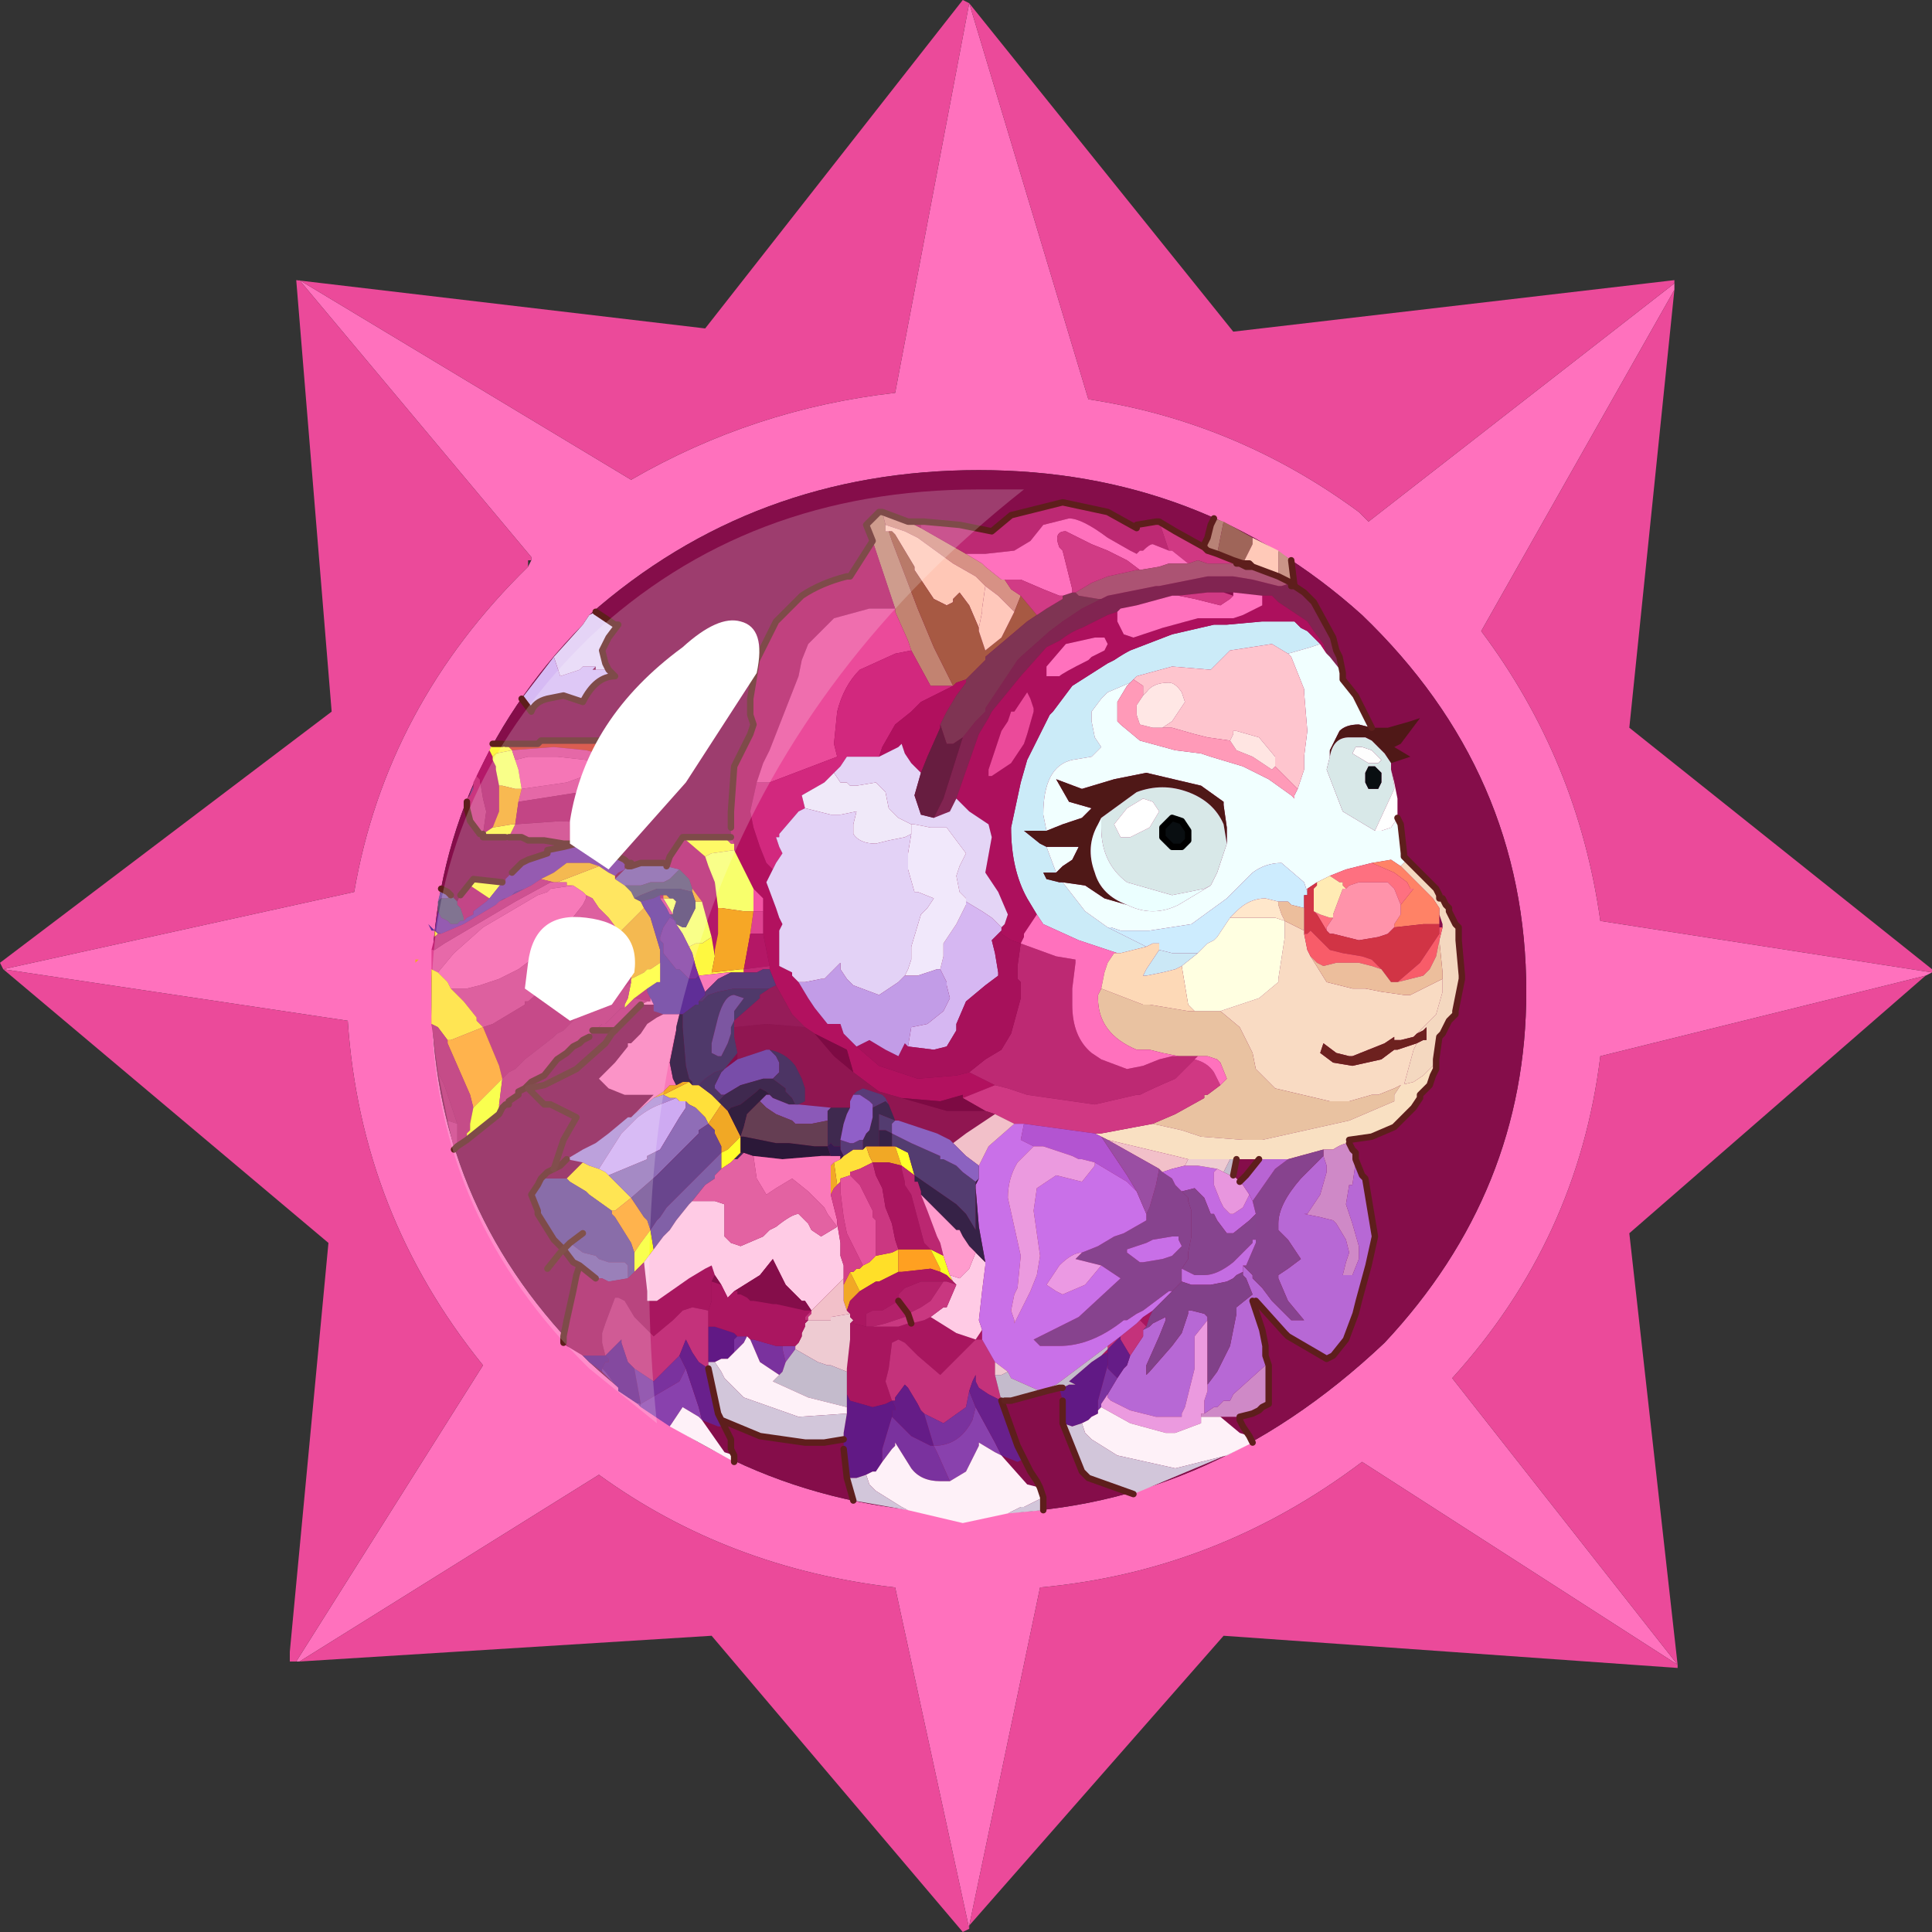 <?xml version="1.0" encoding="UTF-8" standalone="no"?>
<svg xmlns:ffdec="https://www.free-decompiler.com/flash" xmlns:xlink="http://www.w3.org/1999/xlink" ffdec:objectType="frame" height="30.0px" width="30.0px" xmlns="http://www.w3.org/2000/svg">
  <rect width="100%" height="100%" fill="#333333" stroke="none"/>
  <g transform="matrix(1.0, 0.0, 0.0, 1.0, 0.0, 0.0)">
    <use ffdec:characterId="1" height="30.0" transform="matrix(1.0, 0.0, 0.0, 1.0, 0.0, 0.0)" width="30.0" xlink:href="#shape0"/>
  </g>
  <defs>
    <g id="shape0" transform="matrix(1.0, 0.0, 0.0, 1.0, 0.0, 0.0)">
      <path d="M0.0 0.0 L30.0 0.0 30.0 30.0 0.0 30.0 0.0 0.0" fill="#33cc66" fill-opacity="0.0" fill-rule="evenodd" stroke="none"/>
      <path d="M26.0 4.5 L23.0 9.8 Q24.5 11.8 24.85 14.3 L30.0 15.1 29.9 15.15 24.85 16.4 Q24.5 19.25 22.55 21.4 L26.05 25.85 21.15 22.7 Q18.9 24.4 16.15 24.65 L15.05 29.9 15.05 29.95 13.9 24.65 Q11.3 24.35 9.3 22.9 L4.65 25.8 4.6 25.8 7.5 21.2 Q5.6 18.85 5.4 15.85 L0.05 15.05 5.5 13.85 Q6.0 10.95 8.2 8.8 L8.25 8.7 8.25 8.65 4.65 4.35 9.8 7.45 Q11.7 6.35 13.9 6.1 L15.05 0.05 16.9 6.2 Q19.2 6.55 21.1 7.95 L21.25 8.1 26.0 4.4 26.0 4.5 M23.7 15.4 Q23.7 12.0 21.15 9.55 18.65 7.3 15.2 7.3 11.7 7.3 9.15 9.55 L9.05 9.7 Q6.7 12.1 6.7 15.4 6.7 18.65 9.0 21.0 L9.15 21.15 Q11.7 23.5 15.2 23.5 18.7 23.5 21.5 20.85 23.7 18.5 23.7 15.4" fill="#ff71bd" fill-rule="evenodd" stroke="none"/>
      <path d="M30.0 15.1 L24.85 14.3 Q24.5 11.8 23.0 9.8 L26.0 4.5 25.3 11.3 30.0 15.05 30.0 15.1 M26.0 4.4 L21.25 8.1 21.1 7.95 Q19.2 6.55 16.9 6.2 L15.05 0.05 13.9 6.1 Q11.7 6.35 9.8 7.45 L4.65 4.35 8.25 8.65 8.25 8.7 8.2 8.7 8.2 8.8 Q6.0 10.95 5.5 13.85 L0.05 15.05 5.4 15.85 Q5.6 18.85 7.5 21.2 L4.6 25.8 4.5 25.8 4.5 25.65 5.1 19.3 0.05 15.05 0.0 14.95 5.15 11.05 4.6 4.35 10.95 5.1 14.95 0.0 15.05 0.05 19.15 5.15 26.0 4.35 26.0 4.4 M4.65 25.8 L9.3 22.9 Q11.3 24.35 13.9 24.65 L15.05 29.95 14.95 30.0 11.05 25.4 4.65 25.8 M15.05 29.9 L16.15 24.65 Q18.9 24.4 21.15 22.7 L26.05 25.85 22.55 21.4 Q24.5 19.25 24.85 16.4 L29.9 15.15 25.3 19.15 26.05 25.85 26.05 25.9 19.0 25.4 15.05 29.9" fill="#eb4a9a" fill-rule="evenodd" stroke="none"/>
      <path d="M23.7 15.4 Q23.7 18.5 21.5 20.85 18.7 23.5 15.2 23.5 11.7 23.5 9.15 21.15 L9.0 21.0 Q6.7 18.65 6.7 15.4 6.7 12.1 9.05 9.7 L9.15 9.55 Q11.7 7.3 15.2 7.3 18.65 7.3 21.15 9.55 23.7 12.0 23.7 15.4" fill="#850d4a" fill-rule="evenodd" stroke="none"/>
      <path d="M20.1 9.1 L20.25 9.2 20.4 9.35 20.7 9.9 20.75 10.1 20.8 10.2 20.85 10.45 20.65 10.2 20.6 10.15 20.55 10.0 20.4 9.8 20.3 9.65 19.85 9.35 19.8 9.3 19.75 9.25 19.6 9.25 19.15 9.2 19.0 9.2 18.95 9.2 18.75 9.2 18.3 9.25 18.2 9.25 17.65 9.4 17.4 9.45 17.35 9.5 17.2 9.55 16.8 9.75 Q16.65 9.8 16.45 9.95 L16.25 10.05 15.85 10.5 15.4 11.05 15.35 11.15 15.2 11.4 14.85 12.4 14.75 12.6 14.5 12.7 14.65 12.4 14.95 11.45 15.15 11.2 15.3 11.05 15.3 11.0 15.7 10.4 15.8 10.25 15.85 10.2 16.3 9.8 16.5 9.65 16.8 9.45 17.1 9.3 17.2 9.25 17.95 9.1 18.0 9.1 18.75 8.95 18.85 8.95 18.95 8.95 19.05 8.95 19.1 8.95 19.15 8.95 19.45 9.0 19.85 9.1 19.9 9.1 20.05 9.05 20.05 9.1 20.1 9.1" fill="#812451" fill-rule="evenodd" stroke="none"/>
      <path d="M20.5 10.0 L20.35 10.05 20.0 10.15 19.75 10.0 19.1 10.1 18.95 10.25 18.8 10.4 18.2 10.35 17.65 10.5 17.6 10.55 17.55 10.6 17.2 10.75 17.1 10.85 16.95 11.05 16.95 11.2 17.0 11.45 17.1 11.6 16.95 11.75 16.65 11.8 Q16.2 11.9 16.2 12.65 L16.25 12.9 16.1 12.9 15.9 12.9 16.15 13.1 16.25 13.15 16.4 13.55 16.35 13.55 16.2 13.55 16.25 13.65 16.45 13.7 16.5 13.7 16.85 14.15 17.2 14.4 17.8 14.7 17.4 14.8 17.35 14.8 16.9 14.65 16.75 14.6 16.2 14.35 16.1 14.2 15.95 13.95 Q15.7 13.5 15.7 12.85 L15.85 12.15 15.95 11.8 16.1 11.5 16.3 11.1 16.35 11.05 16.65 10.65 17.2 10.3 17.3 10.25 Q17.45 10.15 17.55 10.1 L18.2 9.85 18.85 9.7 19.05 9.7 19.6 9.65 19.8 9.65 20.1 9.65 20.15 9.7 20.2 9.75 20.3 9.8 20.5 10.0" fill="#cbebf8" fill-rule="evenodd" stroke="none"/>
      <path d="M20.85 10.45 L20.85 10.55 21.05 10.8 21.3 11.3 21.1 11.25 Q20.9 11.25 20.8 11.35 L20.65 11.65 20.65 11.75 20.6 11.95 20.85 12.6 21.35 12.9 21.45 12.9 21.6 12.85 21.7 12.7 21.75 12.8 21.8 13.25 21.8 13.3 21.85 13.35 21.75 13.45 21.6 13.35 21.3 13.4 20.9 13.5 20.65 13.6 20.45 13.7 20.3 13.8 20.3 13.85 20.25 13.7 19.9 13.4 Q19.65 13.4 19.45 13.55 L19.05 13.95 18.5 14.35 17.85 14.45 17.4 14.45 17.25 14.4 17.2 14.4 16.85 14.15 16.5 13.7 16.85 13.75 17.15 13.95 17.5 14.05 Q17.9 14.25 18.3 14.05 L18.8 13.75 18.9 13.55 19.05 13.1 19.05 12.85 19.0 12.5 19.0 12.45 18.65 12.2 17.8 12.0 17.3 12.1 16.8 12.25 16.4 12.1 16.6 12.45 16.95 12.55 16.8 12.7 16.5 12.8 16.25 12.9 16.2 12.65 Q16.2 11.9 16.65 11.8 L16.95 11.75 17.1 11.6 17.0 11.45 16.95 11.2 16.95 11.05 17.1 10.85 17.2 10.75 17.55 10.6 17.5 10.65 17.35 10.9 17.35 11.2 17.4 11.25 17.7 11.5 18.25 11.65 18.65 11.7 18.8 11.75 19.3 11.9 19.7 12.1 20.05 12.35 20.1 12.4 20.1 12.35 20.15 12.25 20.25 11.95 20.25 11.75 20.3 11.35 20.25 10.75 20.25 10.7 20.05 10.2 20.0 10.15 20.35 10.05 20.5 10.0 20.6 10.15 20.65 10.2 20.85 10.45 M16.4 13.55 L16.25 13.15 16.5 13.15 16.65 13.15 16.75 13.15 16.65 13.35 16.5 13.45 16.4 13.55" fill="#f1ffff" fill-rule="evenodd" stroke="none"/>
      <path d="M20.5 10.0 L20.3 9.8 20.2 9.75 20.15 9.7 20.1 9.65 19.8 9.65 19.6 9.65 19.05 9.7 18.85 9.7 18.2 9.85 17.55 10.1 Q17.45 10.15 17.3 10.25 L17.2 10.3 16.65 10.65 16.35 11.05 16.3 11.1 16.1 11.5 15.95 11.8 15.85 12.15 15.7 12.85 Q15.7 13.5 15.95 13.95 L16.1 14.2 15.9 14.5 15.9 14.55 15.85 14.65 15.7 14.6 15.55 14.5 15.55 14.45 15.55 14.4 15.6 14.35 15.65 14.2 15.5 13.85 15.3 13.55 15.4 13.0 15.35 12.8 15.05 12.6 14.85 12.4 15.2 11.4 15.35 11.15 15.4 11.05 15.85 10.5 16.25 10.05 16.45 9.95 Q16.65 9.8 16.8 9.75 L17.2 9.55 17.35 9.5 17.35 9.65 17.45 9.85 17.6 9.9 18.05 9.75 18.6 9.6 18.65 9.6 19.15 9.6 19.3 9.55 19.6 9.4 19.6 9.35 19.6 9.25 19.75 9.25 19.8 9.3 19.85 9.35 20.3 9.65 20.4 9.8 20.55 10.0 20.6 10.15 20.5 10.0 M17.2 10.0 L17.15 9.9 17.1 9.9 17.0 9.9 16.55 10.0 16.25 10.35 16.25 10.5 16.45 10.5 Q16.5 10.45 16.9 10.25 L16.95 10.2 17.15 10.1 17.2 10.0 M15.95 10.75 L15.75 11.05 15.7 11.05 15.65 11.2 15.55 11.35 15.35 11.95 15.35 12.05 15.4 12.05 15.7 11.85 15.9 11.55 15.95 11.4 16.05 11.05 16.05 11.0 16.0 10.85 15.95 10.75" fill="#ad105d" fill-rule="evenodd" stroke="none"/>
      <path d="M17.6 10.55 L17.65 10.5 18.2 10.35 18.8 10.4 18.95 10.25 19.1 10.1 19.75 10.0 20.0 10.15 20.05 10.2 20.25 10.7 20.25 10.75 20.3 11.35 20.25 11.75 20.25 11.95 20.15 12.25 19.8 11.9 19.8 11.75 19.55 11.45 19.2 11.35 19.15 11.35 19.15 11.4 19.1 11.5 18.75 11.45 18.55 11.4 18.2 11.3 18.05 11.3 18.2 11.2 18.4 10.9 18.35 10.75 Q18.25 10.6 18.15 10.6 17.9 10.6 17.8 10.75 L17.75 10.8 17.75 10.7 17.75 10.65 17.6 10.55" fill="#fec5ce" fill-rule="evenodd" stroke="none"/>
      <path d="M21.3 11.3 L21.55 11.3 21.9 11.2 22.05 11.15 21.75 11.55 21.65 11.6 21.9 11.75 21.6 11.85 21.5 11.7 21.45 11.65 21.4 11.6 21.3 11.5 21.2 11.45 20.95 11.45 Q20.7 11.45 20.65 11.75 L20.65 11.65 20.8 11.35 Q20.9 11.25 21.1 11.25 L21.3 11.3 M16.5 13.7 L16.45 13.7 16.25 13.65 16.2 13.55 16.35 13.55 16.4 13.55 16.5 13.45 16.65 13.35 16.75 13.15 16.65 13.15 16.5 13.15 16.25 13.15 16.15 13.1 15.9 12.9 16.1 12.9 16.25 12.9 16.5 12.8 16.8 12.7 16.95 12.55 16.6 12.45 16.4 12.1 16.8 12.25 17.3 12.1 17.8 12.0 18.65 12.2 19.0 12.45 19.0 12.5 19.05 12.85 19.05 13.1 19.0 12.8 Q18.85 12.45 18.45 12.3 18.05 12.15 17.65 12.3 L17.1 12.7 17.05 12.8 Q16.85 13.15 17.0 13.55 17.1 13.9 17.5 14.05 L17.15 13.95 16.85 13.75 16.5 13.7" fill="#4f1817" fill-rule="evenodd" stroke="none"/>
      <path d="M21.05 11.6 L21.1 11.6 21.15 11.6 21.3 11.65 21.45 11.8 21.4 11.85 21.35 11.85 21.3 11.85 21.25 11.85 21.0 11.7 21.05 11.6" fill="#fefefe" fill-rule="evenodd" stroke="none"/>
      <path d="M21.6 11.85 L21.6 11.95 21.65 12.2 21.65 12.25 21.35 12.9 20.85 12.6 20.6 11.95 20.65 11.75 Q20.7 11.45 20.95 11.45 L21.2 11.45 21.3 11.5 21.4 11.6 21.45 11.65 21.5 11.7 21.6 11.85 M21.05 11.6 L21.0 11.7 21.25 11.85 21.3 11.85 21.35 11.85 21.4 11.85 21.45 11.8 21.3 11.65 21.15 11.6 21.1 11.6 21.05 11.6 M21.35 11.9 L21.25 11.9 21.2 12.0 21.2 12.15 21.25 12.25 21.4 12.25 21.45 12.15 21.45 12.0 21.4 11.95 21.35 11.9 M19.05 13.1 L18.9 13.55 18.8 13.75 18.7 13.8 18.2 13.9 17.5 13.7 Q17.1 13.4 17.1 12.85 L17.1 12.7 17.65 12.3 Q18.05 12.15 18.45 12.3 18.85 12.45 19.0 12.8 L19.05 13.1 M18.45 13.05 L18.45 12.9 18.35 12.75 18.2 12.7 18.05 12.85 18.05 13.0 18.2 13.15 18.35 13.15 18.45 13.05 M17.9 12.45 L17.75 12.4 17.5 12.55 17.3 12.8 17.4 13.0 17.55 13.0 17.85 12.85 18.0 12.6 17.9 12.45" fill="#d8e8e8" fill-rule="evenodd" stroke="none"/>
      <path d="M21.35 11.9 L21.4 11.95 21.45 12.0 21.45 12.15 21.4 12.25 21.25 12.25 21.2 12.15 21.2 12.0 21.25 11.9 21.35 11.9 M18.45 13.05 L18.35 13.15 18.2 13.15 18.05 13.0 18.05 12.85 18.2 12.7 18.35 12.75 18.45 12.9 18.45 13.05" fill="#090e11" fill-rule="evenodd" stroke="none"/>
      <path d="M21.6 11.95 L21.65 12.15 21.7 12.4 21.7 12.7 21.6 12.85 21.45 12.9 21.35 12.9 21.65 12.25 21.65 12.2 21.6 11.95 M17.9 12.45 L18.0 12.6 17.85 12.85 17.55 13.0 17.4 13.0 17.3 12.8 17.5 12.55 17.75 12.4 17.9 12.45" fill="#ffffff" fill-rule="evenodd" stroke="none"/>
      <path d="M21.85 13.35 L21.9 13.4 21.95 13.45 22.0 13.5 22.3 13.8 22.35 13.9 22.35 13.95 22.4 13.95 22.45 14.05 22.5 14.1 22.5 14.15 22.6 14.35 22.65 14.4 22.65 14.55 22.65 14.6 22.7 15.15 22.7 15.2 22.6 15.7 22.6 15.75 22.5 15.85 22.4 16.05 22.35 16.1 22.3 16.45 22.25 16.55 22.2 16.6 22.1 16.7 21.95 16.8 21.75 16.85 21.8 16.85 21.95 16.3 22.0 16.2 22.1 16.15 22.15 16.15 22.15 16.05 22.15 15.95 22.1 16.0 22.0 16.05 22.3 15.75 22.4 15.4 22.4 15.2 22.4 15.1 22.35 14.6 22.4 14.4 22.4 14.35 22.35 14.2 22.35 14.1 22.25 13.95 22.05 13.75 21.9 13.6 21.8 13.5 21.75 13.45 21.85 13.35" fill="#f4d8c0" fill-rule="evenodd" stroke="none"/>
      <path d="M21.3 13.4 L21.6 13.35 21.75 13.45 21.8 13.5 21.9 13.6 22.05 13.75 22.25 13.95 22.35 14.1 22.35 14.2 22.35 14.3 22.35 14.35 22.3 14.35 22.1 14.35 21.65 14.4 21.65 14.35 21.75 14.2 21.75 14.05 21.95 13.8 21.9 13.8 21.85 13.7 21.65 13.55 21.3 13.4" fill="#ff8266" fill-rule="evenodd" stroke="none"/>
      <path d="M21.75 14.05 L21.65 13.8 21.55 13.7 21.35 13.7 21.25 13.7 21.1 13.7 20.95 13.75 20.9 13.8 20.85 13.75 20.85 13.7 20.8 13.7 20.65 13.6 20.9 13.5 21.3 13.4 21.65 13.55 21.85 13.7 21.9 13.8 21.95 13.8 21.75 14.05 M20.7 14.25 L20.6 14.4 20.6 14.45 20.45 14.2 20.4 14.15 20.5 14.2 20.65 14.25 20.7 14.25" fill="#fe7080" fill-rule="evenodd" stroke="none"/>
      <path d="M20.9 13.8 L20.95 13.75 21.1 13.7 21.25 13.7 21.35 13.7 21.55 13.7 21.65 13.8 21.75 14.05 21.75 14.2 21.65 14.35 21.65 14.4 21.55 14.5 21.4 14.55 21.1 14.6 20.7 14.5 20.65 14.5 20.6 14.45 20.6 14.4 20.7 14.25 20.7 14.2 20.85 13.8 20.9 13.8" fill="#ff93aa" fill-rule="evenodd" stroke="none"/>
      <path d="M17.8 14.7 L17.2 14.4 17.25 14.4 17.4 14.45 17.85 14.45 18.5 14.35 19.05 13.95 19.45 13.55 Q19.65 13.4 19.9 13.4 L20.25 13.7 20.3 13.85 20.3 13.9 20.25 13.9 20.25 14.1 20.05 14.05 20.0 14.0 19.95 14.0 19.85 14.0 19.65 13.95 Q19.4 13.95 19.2 14.15 L19.15 14.2 19.1 14.25 18.9 14.55 18.85 14.6 18.75 14.65 18.6 14.8 18.2 14.8 18.0 14.75 18.0 14.65 17.9 14.65 17.8 14.7" fill="#cdecfe" fill-rule="evenodd" stroke="none"/>
      <path d="M20.6 14.45 L20.65 14.5 20.7 14.5 21.1 14.6 21.4 14.55 21.55 14.5 21.65 14.4 22.1 14.35 22.3 14.35 22.35 14.35 22.35 14.4 22.35 14.5 22.05 14.95 21.7 15.25 21.65 15.25 21.6 15.25 21.45 15.05 21.3 14.9 21.15 14.85 20.85 14.8 20.65 14.75 20.55 14.65 20.5 14.6 20.4 14.5 20.35 14.45 20.3 14.5 20.25 14.5 20.25 14.45 20.25 14.3 20.25 14.25 20.25 14.2 20.25 14.1 20.25 13.9 20.3 13.9 20.3 13.85 20.3 13.8 20.45 13.7 20.45 13.75 20.4 13.8 20.4 13.85 20.4 13.95 20.4 14.1 20.4 14.15 20.45 14.2 20.6 14.45" fill="#d13445" fill-rule="evenodd" stroke="none"/>
      <path d="M20.65 13.6 L20.8 13.7 20.85 13.7 20.85 13.75 20.9 13.8 20.85 13.8 20.7 14.2 20.7 14.25 20.65 14.25 20.5 14.2 20.4 14.15 20.4 14.1 20.4 13.95 20.4 13.85 20.4 13.8 20.45 13.75 20.45 13.7 20.65 13.6" fill="#ffebb4" fill-rule="evenodd" stroke="none"/>
      <path d="M22.4 15.2 L22.4 15.4 22.3 15.75 22.0 16.05 21.95 16.1 21.75 16.15 21.65 16.15 21.65 16.1 21.5 16.2 21.0 16.4 20.95 16.4 20.75 16.35 20.55 16.2 20.5 16.35 20.7 16.5 21.0 16.55 21.45 16.45 21.65 16.3 21.7 16.3 22.0 16.2 21.95 16.3 21.8 16.85 21.75 16.85 21.65 16.9 21.4 17.0 21.3 17.0 20.95 17.1 20.65 17.1 19.8 16.9 19.5 16.6 19.45 16.35 19.25 15.95 18.95 15.7 19.55 15.5 19.85 15.25 19.85 15.2 19.95 14.55 19.95 14.3 20.25 14.45 20.25 14.5 20.3 14.75 20.35 14.85 20.6 15.25 21.0 15.35 21.2 15.35 21.45 15.4 21.8 15.45 21.9 15.45 22.3 15.25 22.4 15.2" fill="#f9dbc3" fill-rule="evenodd" stroke="none"/>
      <path d="M22.4 14.4 L22.35 14.6 22.3 14.85 22.2 15.05 22.1 15.15 21.9 15.2 21.7 15.25 22.05 14.95 22.35 14.5 22.35 14.4 22.4 14.4 M20.25 14.5 L20.3 14.5 20.35 14.45 20.4 14.5 20.5 14.6 20.55 14.65 20.65 14.75 20.85 14.8 21.15 14.85 21.3 14.9 21.45 15.05 21.3 15.0 21.1 14.95 20.75 14.95 20.55 15.0 20.45 14.95 20.35 14.85 20.3 14.75 20.25 14.5" fill="#f85c69" fill-rule="evenodd" stroke="none"/>
      <path d="M22.35 14.6 L22.4 15.1 22.4 15.2 22.3 15.25 21.9 15.45 21.8 15.45 21.45 15.4 21.2 15.35 21.0 15.35 20.6 15.25 20.35 14.85 20.45 14.95 20.55 15.0 20.75 14.95 21.1 14.95 21.3 15.0 21.45 15.05 21.6 15.25 21.65 15.25 21.7 15.25 21.9 15.2 22.1 15.15 22.2 15.05 22.3 14.85 22.35 14.6 M19.85 14.0 L19.95 14.0 20.0 14.0 20.05 14.05 20.25 14.1 20.25 14.2 20.25 14.25 20.25 14.3 20.25 14.45 19.95 14.3 19.9 14.2 19.85 14.05 19.85 14.0" fill="#ecbe9c" fill-rule="evenodd" stroke="none"/>
      <path d="M22.0 16.05 L22.1 16.0 22.15 15.95 22.15 16.05 22.15 16.15 22.1 16.15 22.0 16.2 21.7 16.3 21.65 16.3 21.45 16.45 21.0 16.55 20.7 16.5 20.5 16.35 20.55 16.2 20.75 16.35 20.95 16.4 21.0 16.4 21.5 16.2 21.65 16.1 21.65 16.15 21.75 16.15 21.95 16.1 22.0 16.05" fill="#6d211f" fill-rule="evenodd" stroke="none"/>
      <path d="M21.75 16.85 L21.65 17.0 21.65 17.05 21.65 17.1 20.95 17.4 19.6 17.7 19.3 17.7 18.65 17.65 18.35 17.55 17.9 17.45 18.25 17.3 18.7 17.05 18.7 17.0 18.75 17.0 18.95 16.85 19.05 16.75 18.95 16.5 18.9 16.45 18.75 16.4 18.6 16.4 18.5 16.4 18.45 16.4 18.3 16.4 18.05 16.35 17.85 16.3 17.65 16.3 Q17.05 16.05 17.05 15.5 L17.05 15.45 17.1 15.35 17.75 15.6 17.8 15.6 17.85 15.6 18.45 15.7 18.55 15.7 18.6 15.7 18.95 15.7 19.25 15.95 19.45 16.35 19.5 16.6 19.8 16.9 20.65 17.1 20.95 17.1 21.3 17.0 21.4 17.0 21.65 16.9 21.75 16.85" fill="#e9c2a1" fill-rule="evenodd" stroke="none"/>
      <path d="M22.3 16.45 L22.3 16.6 22.25 16.7 22.2 16.85 22.05 17.0 22.05 17.05 21.95 17.2 21.8 17.35 21.65 17.5 21.3 17.65 20.95 17.7 20.95 17.75 Q20.85 17.75 20.7 17.85 L20.55 17.85 20.0 18.0 19.55 18.0 19.5 18.0 19.2 18.0 19.1 18.0 18.85 18.0 18.5 18.0 18.45 18.0 18.25 17.95 17.2 17.7 17.1 17.65 17.0 17.6 17.05 17.6 17.1 17.6 17.9 17.45 18.35 17.55 18.65 17.65 19.3 17.7 19.6 17.7 20.95 17.4 21.65 17.1 21.65 17.05 21.65 17.0 21.75 16.85 21.95 16.8 22.1 16.7 22.2 16.6 22.25 16.55 22.3 16.45" fill="#f9e0c2" fill-rule="evenodd" stroke="none"/>
      <path d="M20.95 17.75 L21.0 17.85 21.05 17.9 21.05 17.95 21.05 18.05 21.0 18.4 20.95 18.4 20.9 18.7 21.0 19.0 21.1 19.35 21.1 19.55 21.0 19.8 20.85 19.8 20.9 19.6 20.95 19.45 20.9 19.25 20.75 19.0 20.7 18.95 20.5 18.9 20.25 18.85 20.3 18.85 20.5 18.55 20.6 18.2 20.6 18.1 20.55 17.95 20.55 17.9 20.55 17.85 20.7 17.85 Q20.85 17.75 20.95 17.75 M19.7 21.2 L19.7 21.25 19.7 21.55 19.7 21.7 19.7 21.8 19.6 21.85 19.55 21.9 19.45 21.95 19.25 22.0 19.0 22.0 18.95 22.0 18.65 22.0 18.65 21.95 18.7 21.95 18.85 21.85 18.9 21.85 19.0 21.75 19.1 21.75 19.15 21.65 19.65 21.2 19.7 21.2" fill="#cf89c7" fill-rule="evenodd" stroke="none"/>
      <path d="M21.05 17.9 L21.05 18.0 21.15 18.25 21.2 18.3 21.35 19.2 21.25 19.65 21.1 20.2 21.05 20.4 20.9 20.8 20.7 21.05 20.6 21.1 20.0 20.75 19.95 20.7 19.5 20.2 19.45 20.2 19.5 20.35 19.6 20.65 19.65 20.9 19.65 21.05 19.7 21.2 19.65 21.2 19.15 21.65 19.1 21.75 19.0 21.75 18.9 21.85 18.85 21.85 18.7 21.95 18.7 21.8 18.7 21.75 18.75 21.6 18.75 21.5 18.9 21.3 19.0 21.1 19.1 20.9 19.2 20.4 19.2 20.3 19.45 20.1 19.35 19.85 19.3 19.8 19.3 19.75 19.3 19.65 19.35 19.7 19.45 19.8 19.45 19.85 19.6 20.0 19.75 20.2 20.05 20.5 20.25 20.5 20.0 20.2 19.85 19.85 19.85 19.8 20.0 19.7 20.2 19.55 20.0 19.25 19.85 19.1 19.85 19.0 Q19.85 18.7 20.2 18.3 L20.55 17.95 20.6 18.1 20.6 18.2 20.5 18.55 20.3 18.85 20.25 18.85 20.5 18.9 20.7 18.95 20.75 19.0 20.9 19.25 20.95 19.45 20.9 19.6 20.85 19.8 21.0 19.8 21.1 19.55 21.1 19.35 21.0 19.0 20.9 18.7 20.95 18.4 21.0 18.4 21.05 18.05 21.05 17.95 21.05 17.9 M17.75 20.65 L17.85 20.6 17.9 20.55 18.1 20.45 18.1 20.5 18.0 20.75 17.8 21.2 17.8 21.35 17.85 21.3 18.2 20.9 18.35 20.7 18.45 20.4 18.45 20.35 18.5 20.35 18.7 20.4 18.75 20.45 18.75 20.5 18.55 20.75 18.55 20.85 18.55 21.25 18.45 21.65 18.4 21.85 18.35 21.95 18.35 22.0 18.2 22.0 18.1 22.0 17.95 22.0 17.55 21.9 17.25 21.75 17.2 21.7 17.2 21.65 17.35 21.4 17.45 21.25 17.5 21.2 17.55 21.05 17.75 20.75 17.75 20.65" fill="#b768d5" fill-rule="evenodd" stroke="none"/>
      <path d="M20.0 18.0 L20.55 17.85 20.55 17.9 20.55 17.95 20.2 18.3 Q19.85 18.7 19.85 19.0 L19.85 19.1 20.0 19.25 20.2 19.55 20.0 19.7 19.85 19.8 19.85 19.85 20.0 20.2 20.25 20.5 20.05 20.5 19.75 20.2 19.6 20.0 19.45 19.85 19.45 19.8 19.35 19.7 19.3 19.65 19.35 19.65 19.5 19.3 19.5 19.25 19.5 19.15 19.5 18.85 19.45 18.65 19.8 18.15 20.0 18.0 M18.0 18.15 L18.05 18.2 18.2 18.3 18.25 18.4 18.35 18.5 18.45 18.6 18.45 18.65 18.5 18.8 18.5 19.2 18.45 19.45 18.45 19.5 18.45 19.55 18.35 19.7 18.35 19.9 18.2 20.05 18.15 20.05 17.95 20.2 17.75 20.35 17.65 20.4 17.5 20.5 17.45 20.5 Q16.95 20.9 16.45 20.9 L16.35 20.9 16.2 20.9 16.15 20.9 16.05 20.8 16.75 20.45 17.4 19.85 17.1 19.65 16.7 19.55 16.8 19.45 17.05 19.35 17.3 19.2 17.45 19.15 17.8 18.95 17.8 18.9 17.8 18.85 17.85 18.75 17.95 18.4 18.0 18.15 M17.9 19.25 L17.8 19.3 17.5 19.4 17.5 19.45 17.7 19.6 17.75 19.6 18.05 19.55 18.2 19.5 18.35 19.35 18.3 19.25 18.3 19.2 18.2 19.2 17.9 19.25" fill="#87438e" fill-rule="evenodd" stroke="none"/>
      <path d="M13.7 7.95 L14.1 8.1 14.3 8.2 15.0 8.6 15.25 8.75 15.3 8.8 15.55 9.0 15.6 9.0 15.7 9.15 15.85 9.25 15.75 9.5 15.65 9.4 15.5 9.25 15.3 9.1 15.15 8.95 14.8 8.75 14.25 8.35 14.05 8.25 13.9 8.2 13.75 8.15 13.7 7.95" fill="#d79185" fill-rule="evenodd" stroke="none"/>
      <path d="M13.55 8.4 L13.45 8.15 13.65 7.95 13.7 7.95 13.75 8.15 13.75 8.25 13.8 8.25 13.85 8.4 14.25 9.45 14.5 10.05 14.6 10.25 14.7 10.45 14.8 10.65 14.55 10.65 14.45 10.65 14.15 10.1 14.1 9.95 13.9 9.5 13.9 9.45 13.8 9.15 13.55 8.4" fill="#c28371" fill-rule="evenodd" stroke="none"/>
      <path d="M13.8 8.25 L13.75 8.25 13.75 8.15 13.9 8.2 14.05 8.25 14.25 8.35 14.8 8.75 15.15 8.95 15.3 9.1 15.25 9.45 15.25 9.5 15.2 9.75 15.2 9.8 15.2 9.75 15.05 9.4 14.9 9.2 14.8 9.3 14.8 9.35 14.7 9.4 14.5 9.3 14.2 8.85 14.2 8.8 13.9 8.3 13.85 8.25 13.8 8.25" fill="#ffc7b6" fill-rule="evenodd" stroke="none"/>
      <path d="M14.8 10.65 L14.7 10.45 14.6 10.25 14.5 10.05 14.25 9.45 13.85 8.4 13.8 8.25 13.85 8.25 13.9 8.3 14.2 8.8 14.2 8.85 14.5 9.3 14.7 9.4 14.8 9.35 14.8 9.3 14.9 9.2 15.05 9.4 15.2 9.75 15.2 9.8 15.3 10.1 15.55 9.9 15.75 9.5 15.85 9.25 16.1 9.55 15.95 9.65 15.3 10.2 15.3 10.25 15.0 10.55 14.85 10.6 14.8 10.65" fill="#a75943" fill-rule="evenodd" stroke="none"/>
      <path d="M14.1 8.1 L14.3 8.1 14.3 8.15 14.3 8.2 14.1 8.1 M11.35 12.85 L11.35 12.6 11.4 11.9 11.65 11.4 11.7 11.25 11.65 11.1 11.65 10.85 11.75 10.25 12.05 9.65 12.45 9.25 Q12.75 9.05 13.15 8.95 L13.2 8.95 13.55 8.4 13.8 9.15 13.9 9.45 13.5 9.45 12.95 9.6 12.55 10.0 12.45 10.25 12.4 10.5 11.95 11.65 11.85 11.85 11.75 12.15 11.65 12.6 11.7 12.85 11.75 13.0 11.8 13.15 11.9 13.4 12.0 13.5 11.9 13.7 12.05 14.1 12.1 14.25 12.15 14.35 12.1 14.45 12.1 14.5 12.1 14.75 12.1 15.0 12.2 15.05 12.3 15.1 12.3 15.15 12.4 15.25 12.55 15.5 12.65 15.65 12.85 15.9 13.05 15.9 13.1 16.05 13.3 16.25 13.65 16.55 14.25 16.75 14.85 16.7 15.05 16.65 15.45 16.85 14.95 17.05 14.95 17.0 14.6 17.1 14.0 17.05 13.65 16.95 13.25 16.65 13.15 16.3 12.65 16.05 12.5 15.95 12.3 15.75 12.05 15.3 11.95 15.05 11.95 15.0 11.85 14.5 11.85 14.25 11.85 14.15 11.85 14.1 11.85 13.95 11.7 13.8 11.65 13.7 11.4 13.2 11.4 13.1 11.35 13.0 11.35 12.85" fill="#b2115f" fill-rule="evenodd" stroke="none"/>
      <path d="M18.3 16.4 L18.45 16.4 18.5 16.4 18.6 16.4 18.55 16.45 18.5 16.5 18.25 16.75 Q17.9 16.9 17.7 17.0 L17.65 17.0 17.0 17.15 15.95 17.0 15.65 16.9 15.45 16.85 15.05 16.65 15.3 16.45 15.55 16.3 15.7 16.05 15.85 15.5 15.85 15.25 15.8 15.2 15.8 15.0 15.85 14.65 16.4 14.85 16.7 14.9 16.7 14.95 16.65 15.35 16.65 15.6 Q16.65 16.1 16.95 16.35 L17.1 16.45 17.5 16.6 17.75 16.55 18.0 16.45 18.2 16.4 18.3 16.4 M14.3 8.1 L14.35 8.1 14.9 8.15 15.15 8.2 15.4 8.25 15.7 8.0 16.5 7.8 17.2 7.95 17.65 8.2 17.65 8.15 17.95 8.1 18.0 8.1 18.15 8.55 17.9 8.45 Q17.85 8.45 17.75 8.55 L17.7 8.55 17.65 8.6 17.55 8.55 17.2 8.35 Q16.8 8.05 16.6 8.05 L16.2 8.15 16.0 8.4 15.75 8.55 15.3 8.6 15.0 8.6 14.3 8.2 14.3 8.15 14.3 8.1" fill="#bd2973" fill-rule="evenodd" stroke="none"/>
      <path d="M13.9 9.45 L13.9 9.5 14.1 9.95 14.15 10.1 13.9 10.15 13.35 10.4 Q13.1 10.65 13.0 11.05 L12.95 11.55 13.0 11.75 11.95 12.15 11.75 12.15 11.85 11.85 11.95 11.65 12.4 10.5 12.45 10.25 12.55 10.0 12.95 9.6 13.5 9.45 13.9 9.45 M15.95 10.75 L16.0 10.85 16.05 11.0 16.05 11.05 15.95 11.4 15.9 11.55 15.7 11.85 15.4 12.05 15.35 12.05 15.35 11.95 15.55 11.35 15.65 11.2 15.7 11.05 15.75 11.05 15.95 10.75" fill="#eb4a9a" fill-rule="evenodd" stroke="none"/>
      <path d="M14.15 10.1 L14.45 10.65 14.55 10.65 14.8 10.65 14.3 10.9 14.15 11.05 13.9 11.25 13.7 11.6 13.65 11.75 13.45 11.75 13.4 11.75 13.2 11.75 13.15 11.75 13.05 11.9 12.95 12.0 12.8 12.15 12.45 12.35 12.5 12.55 12.4 12.6 12.1 12.95 12.1 13.0 12.05 13.0 12.1 13.15 12.15 13.25 12.05 13.4 12.0 13.5 11.9 13.4 11.8 13.15 11.75 13.0 11.7 12.85 11.65 12.6 11.75 12.15 11.95 12.15 13.0 11.75 12.95 11.55 13.0 11.05 Q13.1 10.65 13.35 10.4 L13.9 10.15 14.15 10.1" fill="#d2287e" fill-rule="evenodd" stroke="none"/>
      <path d="M12.5 12.55 L12.45 12.35 12.8 12.15 12.95 12.0 13.05 12.15 13.15 12.15 13.2 12.2 13.3 12.2 13.6 12.15 13.75 12.3 13.8 12.55 13.95 12.7 14.15 12.8 14.15 12.95 14.05 13.0 13.8 13.05 13.6 13.1 Q13.35 13.1 13.25 12.95 L13.25 12.8 13.3 12.6 13.05 12.65 13.0 12.65 12.9 12.65 12.5 12.55" fill="#f0e9f9" fill-rule="evenodd" stroke="none"/>
      <path d="M14.8 10.65 L14.85 10.6 15.0 10.55 15.0 10.6 14.85 10.8 14.7 11.05 14.6 11.25 14.6 11.3 14.4 11.75 14.3 12.0 14.15 11.85 14.05 11.7 14.0 11.55 13.95 11.6 13.85 11.65 13.65 11.75 13.7 11.6 13.9 11.25 14.15 11.05 14.3 10.9 14.8 10.65" fill="#b1105e" fill-rule="evenodd" stroke="none"/>
      <path d="M17.1 9.3 L16.8 9.45 16.5 9.65 16.3 9.8 15.85 10.2 15.8 10.25 15.7 10.4 15.3 11.0 15.3 11.05 15.15 11.2 14.95 11.45 14.8 11.55 14.7 11.55 14.65 11.4 14.6 11.25 14.7 11.05 14.85 10.8 15.0 10.6 15.0 10.55 15.3 10.25 15.3 10.2 15.95 9.65 16.1 9.55 16.25 9.45 16.5 9.3 16.5 9.25 16.65 9.2 16.7 9.2 16.75 9.25 17.05 9.3 17.1 9.3" fill="#7f3453" fill-rule="evenodd" stroke="none"/>
      <path d="M14.85 12.4 L15.05 12.6 15.35 12.8 15.4 13.0 15.3 13.55 15.5 13.85 15.65 14.2 15.6 14.35 15.55 14.4 15.4 14.25 15.25 14.15 15.0 14.0 15.0 13.95 14.9 13.85 14.85 13.6 14.9 13.45 15.0 13.25 14.7 12.85 14.45 12.85 14.2 12.8 14.15 12.8 13.95 12.7 13.8 12.55 13.75 12.3 13.6 12.15 13.3 12.2 13.2 12.2 13.15 12.15 13.05 12.15 12.95 12.0 13.05 11.9 13.15 11.75 13.2 11.75 13.4 11.75 13.45 11.75 13.65 11.75 13.85 11.65 13.95 11.6 14.0 11.55 14.05 11.7 14.15 11.85 14.3 12.0 14.2 12.35 14.3 12.65 14.5 12.7 14.75 12.6 14.85 12.4" fill="#e4d5f6" fill-rule="evenodd" stroke="none"/>
      <path d="M14.95 11.45 L14.65 12.4 14.5 12.7 14.3 12.65 14.2 12.35 14.3 12.0 14.4 11.75 14.6 11.3 14.6 11.25 14.65 11.4 14.7 11.55 14.8 11.55 14.95 11.45" fill="#671d40" fill-rule="evenodd" stroke="none"/>
      <path d="M18.7 8.5 L18.7 8.45 18.75 8.35 18.8 8.15 18.85 8.05 19.0 8.1 18.95 8.35 18.9 8.6 18.75 8.55 18.7 8.5" fill="#b88276" fill-rule="evenodd" stroke="none"/>
      <path d="M18.95 16.85 L18.75 17.0 18.7 17.0 18.7 17.05 18.25 17.3 17.9 17.45 17.1 17.6 17.05 17.6 17.0 17.6 15.9 17.45 15.75 17.45 15.45 17.3 15.3 17.25 14.95 17.05 15.45 16.85 15.65 16.9 15.95 17.0 17.0 17.15 17.65 17.0 17.7 17.0 Q17.9 16.9 18.25 16.75 L18.5 16.5 18.55 16.45 Q18.75 16.5 18.85 16.65 L18.95 16.85 M18.0 8.1 L18.25 8.25 18.7 8.5 18.75 8.55 18.9 8.6 19.15 8.7 19.3 8.75 19.4 8.75 19.45 8.8 19.35 8.8 19.25 8.75 19.2 8.75 19.15 8.75 18.9 8.75 18.75 8.75 18.6 8.7 18.45 8.75 18.2 8.55 18.15 8.55 18.0 8.1" fill="#d03883" fill-rule="evenodd" stroke="none"/>
      <path d="M16.1 14.2 L16.2 14.35 16.75 14.6 16.9 14.65 17.35 14.8 17.3 14.8 17.2 14.95 17.15 15.1 17.1 15.35 17.05 15.45 17.05 15.5 Q17.05 16.05 17.65 16.3 L17.85 16.3 18.05 16.35 18.3 16.4 18.2 16.4 18.0 16.45 17.75 16.55 17.5 16.6 17.1 16.45 16.95 16.35 Q16.65 16.1 16.65 15.6 L16.65 15.35 16.7 14.95 16.7 14.9 16.4 14.85 15.85 14.65 15.9 14.55 15.9 14.5 16.1 14.2 M19.6 9.25 L19.6 9.35 19.6 9.4 19.3 9.55 19.15 9.6 18.65 9.6 18.6 9.6 18.05 9.75 17.6 9.9 17.45 9.85 17.35 9.65 17.35 9.5 17.4 9.45 17.65 9.4 18.2 9.25 18.3 9.25 18.55 9.3 18.95 9.4 19.1 9.3 19.15 9.25 19.15 9.2 19.6 9.25 M18.6 16.4 L18.75 16.4 18.9 16.45 18.95 16.5 19.05 16.75 18.95 16.85 18.85 16.65 Q18.75 16.5 18.55 16.45 L18.6 16.4 M15.0 8.6 L15.3 8.6 15.75 8.55 16.0 8.4 16.2 8.15 16.6 8.05 Q16.8 8.05 17.2 8.35 L17.55 8.55 17.65 8.6 17.7 8.55 17.75 8.55 Q17.85 8.45 17.9 8.45 L18.15 8.55 18.2 8.55 18.45 8.75 18.15 8.75 18.0 8.8 17.7 8.85 17.5 8.7 17.2 8.55 16.95 8.45 16.55 8.25 Q16.35 8.25 16.45 8.5 L16.5 8.55 16.6 8.95 16.65 9.15 16.65 9.2 16.5 9.25 16.45 9.25 16.2 9.15 15.85 9.0 15.65 9.0 15.55 9.0 15.3 8.8 15.25 8.75 15.0 8.6 M17.2 10.0 L17.15 10.1 16.95 10.2 16.9 10.25 Q16.5 10.45 16.45 10.5 L16.25 10.5 16.25 10.35 16.55 10.0 17.0 9.9 17.1 9.9 17.15 9.9 17.2 10.0" fill="#ff71bd" fill-rule="evenodd" stroke="none"/>
      <path d="M20.05 9.05 L19.9 9.1 19.85 9.1 19.45 9.0 19.15 8.95 19.1 8.95 19.05 8.95 18.95 8.95 18.85 8.95 18.75 8.95 18.0 9.1 17.95 9.1 17.2 9.25 17.1 9.3 17.05 9.3 16.75 9.25 16.7 9.2 16.95 9.05 17.2 8.95 17.65 8.85 17.7 8.85 18.0 8.8 18.15 8.75 18.45 8.75 18.6 8.7 18.75 8.75 18.9 8.75 19.15 8.75 19.2 8.75 19.25 8.75 19.35 8.8 19.45 8.8 19.85 8.95 20.05 9.05" fill="#ac5373" fill-rule="evenodd" stroke="none"/>
      <path d="M18.3 9.25 L18.75 9.2 18.95 9.2 19.0 9.2 19.15 9.25 19.1 9.3 18.95 9.4 18.55 9.3 18.3 9.25" fill="#d13984" fill-rule="evenodd" stroke="none"/>
      <path d="M19.0 8.1 L19.45 8.35 19.45 8.45 19.3 8.75 19.15 8.7 18.9 8.6 18.95 8.35 19.0 8.1" fill="#9f6559" fill-rule="evenodd" stroke="none"/>
      <path d="M19.45 8.35 L19.85 8.55 19.85 8.65 19.85 8.95 19.45 8.8 19.4 8.75 19.3 8.75 19.45 8.45 19.45 8.35" fill="#ffc9b8" fill-rule="evenodd" stroke="none"/>
      <path d="M19.85 8.55 L20.05 8.7 20.1 9.1 20.05 9.1 20.05 9.05 19.85 8.95 19.85 8.65 19.85 8.55" fill="#ca9488" fill-rule="evenodd" stroke="none"/>
      <path d="M16.1 9.55 L15.85 9.25 15.7 9.15 15.6 9.0 15.55 9.0 15.65 9.0 15.85 9.0 16.2 9.15 16.45 9.25 16.5 9.25 16.5 9.3 16.25 9.45 16.1 9.55 M17.7 8.85 L17.65 8.85 17.2 8.95 16.95 9.05 16.7 9.2 16.65 9.2 16.65 9.15 16.6 8.95 16.5 8.55 16.45 8.5 Q16.35 8.25 16.55 8.25 L16.95 8.45 17.2 8.55 17.5 8.7 17.7 8.85" fill="#d13b85" fill-rule="evenodd" stroke="none"/>
      <path d="M15.2 9.8 L15.2 9.75 15.25 9.5 15.25 9.45 15.3 9.1 15.5 9.25 15.65 9.4 15.75 9.5 15.55 9.9 15.3 10.1 15.2 9.8" fill="#ffc8bb" fill-rule="evenodd" stroke="none"/>
      <path d="M17.55 10.6 L17.6 10.55 17.75 10.65 17.75 10.7 17.75 10.8 17.65 10.95 17.65 11.05 17.65 11.1 17.7 11.25 17.9 11.3 18.05 11.3 18.2 11.3 18.55 11.4 18.75 11.45 19.1 11.5 19.2 11.65 19.45 11.75 19.6 11.85 19.75 11.95 19.8 11.9 20.15 12.25 20.1 12.35 20.1 12.4 20.05 12.35 19.7 12.1 19.3 11.9 18.8 11.75 18.65 11.7 18.25 11.65 17.7 11.5 17.4 11.25 17.35 11.2 17.35 10.9 17.5 10.65 17.55 10.6" fill="#ff9ab8" fill-rule="evenodd" stroke="none"/>
      <path d="M17.75 10.8 L17.8 10.75 Q17.9 10.6 18.15 10.6 18.25 10.6 18.35 10.75 L18.4 10.9 18.2 11.2 18.05 11.3 17.9 11.3 17.7 11.25 17.65 11.1 17.65 11.05 17.65 10.95 17.75 10.8" fill="#ffe7e5" fill-rule="evenodd" stroke="none"/>
      <path d="M19.1 11.5 L19.15 11.4 19.15 11.35 19.2 11.35 19.55 11.45 19.8 11.75 19.8 11.9 19.75 11.95 19.6 11.85 19.45 11.75 19.2 11.65 19.1 11.5" fill="#ffe5e2" fill-rule="evenodd" stroke="none"/>
      <path d="M7.25 12.45 L7.35 12.2 7.35 12.25 7.3 12.35 7.25 12.4 7.25 12.45 M9.8 13.45 L9.95 13.4 10.15 13.4 10.3 13.4 10.35 13.45 10.55 13.5 10.4 13.65 10.3 13.7 10.25 13.7 10.1 13.7 9.95 13.75 9.85 13.75 9.7 13.75 9.55 13.65 9.6 13.6 9.7 13.5 9.75 13.45 9.8 13.45 M6.85 13.8 L6.95 13.85 7.0 13.9 6.95 13.95 6.85 13.95 6.8 14.0 6.85 13.8" fill="#815ba6" fill-rule="evenodd" stroke="none"/>
      <path d="M7.35 12.2 L7.35 12.15 7.4 12.05 7.45 12.1 7.5 12.4 7.55 12.6 7.5 12.95 7.45 12.95 7.3 12.75 7.25 12.55 7.25 12.45 7.25 12.4 7.3 12.35 7.35 12.25 7.35 12.2 M9.25 13.1 L8.95 13.1 8.75 13.1 8.45 13.05 8.2 13.05 8.1 13.0 7.9 13.0 7.95 12.9 8.0 12.8 8.7 12.75 9.55 12.8 9.4 12.95 9.25 13.1" fill="#cb357f" fill-rule="evenodd" stroke="none"/>
      <path d="M7.4 12.05 L7.6 11.65 7.65 11.75 7.65 11.8 7.7 11.9 7.7 11.95 7.75 12.2 7.75 12.35 7.75 12.45 7.75 12.6 7.65 12.85 7.5 12.95 7.55 12.6 7.5 12.4 7.45 12.1 7.4 12.05 M10.35 13.45 L10.4 13.3 10.6 13.0 10.95 13.3 11.0 13.45 11.1 13.7 11.15 14.1 11.15 14.35 11.15 14.5 11.1 14.75 11.1 14.85 11.05 14.55 10.9 14.0 10.75 13.8 10.7 13.65 10.55 13.5 10.35 13.45 M7.15 13.9 L7.3 13.75 7.6 13.95 7.55 14.0 7.35 14.15 7.35 14.2 7.25 14.25 7.2 14.3 7.2 14.25 7.15 14.1 7.1 14.05 7.1 14.0 7.15 13.9 M10.25 13.9 L10.3 13.9 10.3 13.95 10.25 13.95 10.25 13.9" fill="#b41869" fill-rule="evenodd" stroke="none"/>
      <path d="M7.35 12.2 L7.35 12.15 7.35 12.2 M9.85 13.95 L9.8 13.85 9.7 13.75 9.85 13.75 9.95 13.75 10.1 13.7 10.25 13.7 10.3 13.7 10.4 13.65 10.55 13.5 10.7 13.65 10.75 13.8 10.75 13.85 10.55 13.8 10.5 13.8 10.2 13.8 9.95 13.9 9.85 13.95 M7.2 14.3 L7.15 14.3 7.1 14.35 7.0 14.35 6.95 14.3 6.85 14.25 6.8 14.15 6.8 14.0 6.85 13.95 6.95 13.95 7.0 13.9 7.05 13.95 7.1 14.0 7.1 14.05 7.15 14.1 7.2 14.25 7.2 14.3" fill="#615176" fill-rule="evenodd" stroke="none"/>
      <path d="M9.25 9.5 L9.55 9.7 9.6 9.7 9.45 9.9 9.35 10.1 9.4 10.3 9.45 10.4 9.25 10.4 9.25 10.35 9.05 10.35 9.0 10.4 8.7 10.5 8.6 10.2 9.05 9.7 9.15 9.55 9.25 9.5" fill="#e5d4f6" fill-rule="evenodd" stroke="none"/>
      <path d="M8.6 10.2 L8.7 10.5 9.0 10.4 9.05 10.35 9.25 10.35 9.2 10.4 9.25 10.4 9.45 10.4 9.55 10.5 Q9.25 10.5 9.05 10.9 L8.9 10.85 8.75 10.8 8.5 10.85 Q8.3 10.9 8.25 11.05 L8.1 10.85 8.6 10.2" fill="#d6baf4" fill-rule="evenodd" stroke="none"/>
      <path d="M7.85 11.55 L7.9 11.55 8.35 11.55 8.4 11.5 8.9 11.5 9.05 11.5 9.1 11.5 9.3 11.5 9.3 11.55 9.45 11.7 9.3 11.7 9.1 11.65 8.6 11.6 7.95 11.65 7.9 11.6 7.85 11.55" fill="#d23526" fill-rule="evenodd" stroke="none"/>
      <path d="M7.6 11.65 L7.65 11.55 7.8 11.55 7.85 11.55 7.9 11.6 7.95 11.65 7.7 11.7 7.65 11.75 7.6 11.65 M10.0 12.1 L10.0 12.3 9.95 12.45 9.95 12.5 9.9 12.55 9.9 12.6 9.9 12.65 9.8 12.85 9.75 12.85 9.7 12.85 9.55 12.8 9.6 12.7 9.65 12.3 9.65 12.2 9.85 12.15 10.0 12.1 M7.9 13.0 L7.85 13.0 7.75 13.0 7.5 13.0 7.5 12.95 7.65 12.85 7.95 12.8 8.0 12.8 7.95 12.9 7.9 13.0 M10.6 13.0 L10.65 13.0 10.95 13.0 11.25 13.0 11.35 13.1 11.4 13.1 11.4 13.2 11.05 13.25 10.95 13.3 10.6 13.0 M7.3 13.75 L7.35 13.7 7.6 13.7 7.8 13.7 7.6 13.95 7.3 13.75 M10.7 14.7 L10.8 14.65 10.9 14.65 11.05 14.55 11.1 14.85 11.05 15.1 11.5 15.05 11.55 15.05 11.55 15.1 11.35 15.1 11.3 15.1 10.85 15.15 10.8 15.0 10.75 14.8 10.7 14.7" fill="#fef840" fill-rule="evenodd" stroke="none"/>
      <path d="M8.0 11.8 L8.2 11.75 8.5 11.75 8.55 11.75 8.65 11.75 9.1 11.8 9.35 11.95 8.8 12.15 8.1 12.25 8.05 11.95 8.0 11.8 M11.7 14.15 L11.7 13.8 11.85 13.95 11.85 14.1 11.85 14.15 11.7 14.15" fill="#f354a4" fill-rule="evenodd" stroke="none"/>
      <path d="M9.85 11.75 L9.95 11.95 10.0 12.1 9.85 12.15 9.65 12.2 9.55 11.9 9.45 11.7 9.7 11.75 9.85 11.75 M7.75 12.2 L7.7 11.95 7.7 11.9 7.65 11.8 7.65 11.75 7.7 11.7 7.95 11.65 8.0 11.8 8.05 11.95 8.1 12.25 8.0 12.25 7.8 12.2 7.75 12.2 M10.45 13.95 L10.5 14.0 10.45 14.15 10.45 14.2 10.3 13.95 10.45 13.95 M10.5 14.35 L10.6 14.4 10.65 14.4 10.8 14.1 10.8 14.05 10.8 14.0 10.9 14.0 11.05 14.55 10.9 14.65 10.8 14.65 10.7 14.7 10.6 14.5 10.5 14.35 M11.4 13.2 L11.65 13.7 11.7 13.8 11.7 14.15 11.55 14.15 11.2 14.1 11.15 14.1 11.1 13.7 11.0 13.45 10.95 13.3 11.05 13.25 11.4 13.2" fill="#f8ff6c" fill-rule="evenodd" stroke="none"/>
      <path d="M8.1 12.25 L8.8 12.15 9.35 11.95 9.1 11.8 8.65 11.75 8.55 11.75 8.5 11.75 8.2 11.75 8.0 11.8 7.95 11.65 8.6 11.6 9.1 11.65 9.3 11.7 9.45 11.7 9.55 11.9 9.65 12.2 8.05 12.45 8.1 12.25 M10.45 14.2 L10.4 14.2 10.35 14.1 10.25 13.95 10.3 13.95 10.45 14.2 M11.85 14.15 L11.85 14.25 11.85 14.5 11.65 14.5 11.7 14.15 11.85 14.15" fill="#df4291" fill-rule="evenodd" stroke="none"/>
      <path d="M9.3 11.5 L9.55 11.5 9.65 11.55 9.7 11.6 9.8 11.65 9.85 11.75 9.7 11.75 9.45 11.7 9.3 11.55 9.3 11.5 M9.8 12.85 L9.75 12.9 9.7 13.0 9.5 13.1 9.45 13.1 9.25 13.1 9.4 12.95 9.55 12.8 9.7 12.85 9.75 12.85 9.8 12.85 M7.65 12.85 L7.75 12.6 7.75 12.45 7.75 12.35 7.75 12.2 7.8 12.2 8.0 12.25 8.1 12.25 8.05 12.45 8.0 12.8 7.95 12.8 7.65 12.85 M10.75 13.85 L10.75 13.8 10.9 14.0 10.8 14.0 10.75 13.85 M10.3 13.9 L10.35 13.9 10.4 13.95 10.45 13.95 10.3 13.95 10.3 13.9 M11.15 14.1 L11.2 14.1 11.55 14.15 11.7 14.15 11.65 14.5 11.55 15.05 11.5 15.05 11.05 15.1 11.1 14.85 11.1 14.75 11.15 14.5 11.15 14.35 11.15 14.1" fill="#f6a726" fill-rule="evenodd" stroke="none"/>
      <path d="M8.05 12.45 L9.65 12.2 9.65 12.3 9.6 12.7 9.55 12.8 8.7 12.75 8.0 12.8 8.05 12.45 M9.85 15.5 L10.05 15.35 10.05 15.4 10.1 15.5 10.1 15.55 9.85 15.5 M11.85 14.5 L11.95 15.0 11.55 15.05 11.65 14.5 11.85 14.5" fill="#b41766" fill-rule="evenodd" stroke="none"/>
      <path d="M7.95 13.55 L8.1 13.4 8.2 13.35 8.5 13.25 8.5 13.2 8.75 13.15 8.95 13.1 9.0 13.1 9.4 13.2 9.7 13.35 9.7 13.4 9.7 13.5 9.6 13.55 9.55 13.6 9.45 13.55 9.3 13.45 9.15 13.4 8.8 13.4 8.6 13.55 8.4 13.65 8.25 13.75 8.15 13.8 8.0 13.85 7.9 13.95 7.85 13.95 Q7.8 13.95 7.7 14.05 L7.2 14.35 6.85 14.5 6.75 14.45 6.8 14.15 6.85 14.25 6.95 14.3 7.0 14.35 7.1 14.35 7.15 14.3 7.2 14.3 7.25 14.25 7.35 14.2 7.35 14.15 7.55 14.0 7.6 13.95 7.8 13.7 7.85 13.7 7.85 13.65 7.95 13.55 M10.85 15.15 L10.8 15.2 10.7 15.2 10.65 15.15 10.6 15.1 10.55 15.05 10.5 15.05 10.3 14.8 10.3 14.75 10.3 14.65 10.25 14.6 10.25 14.55 10.3 14.4 10.4 14.25 10.5 14.3 10.5 14.35 10.6 14.5 10.7 14.7 10.75 14.8 10.8 15.0 10.85 15.15" fill="#7b329e" fill-rule="evenodd" stroke="none"/>
      <path d="M9.3 13.45 L9.45 13.55 9.55 13.6 9.55 13.65 9.7 13.75 9.8 13.85 9.85 13.95 9.95 14.0 10.0 14.1 9.8 14.3 9.75 14.35 9.65 14.45 9.6 14.45 9.45 14.25 9.3 14.1 9.2 13.95 9.1 13.9 9.05 13.85 8.9 13.75 8.8 13.75 8.8 13.7 8.65 13.7 9.3 13.45 M6.8 14.5 L6.75 14.55 6.75 14.45 6.8 14.5 M10.5 17.05 L10.4 17.05 10.3 17.0 10.5 16.9 10.7 16.8 10.75 16.85 10.8 16.85 10.85 16.85 11.05 17.0 11.1 17.05 11.15 17.1 11.2 17.15 11.1 17.3 11.0 17.45 10.95 17.35 10.8 17.2 10.7 17.15 10.65 17.1 10.55 17.1 10.5 17.05 M13.4 17.85 L13.45 17.8 13.5 17.95 13.55 18.05 13.45 18.1 13.35 18.15 13.2 18.2 13.2 18.25 13.05 18.3 13.05 18.35 13.0 18.4 12.95 18.05 13.05 18.0 13.1 17.95 13.25 17.85 13.35 17.85 13.4 17.85" fill="#ffe03a" fill-rule="evenodd" stroke="none"/>
      <path d="M8.9 13.75 L9.05 13.85 9.1 13.9 9.1 13.95 9.05 14.05 8.5 14.75 8.3 14.9 8.25 14.9 8.05 15.05 7.75 15.2 7.6 15.25 7.45 15.3 7.25 15.35 7.1 15.35 7.0 15.35 6.95 15.25 6.8 15.1 7.05 14.8 7.5 14.4 8.35 13.9 8.5 13.85 8.55 13.8 8.9 13.75" fill="#f659a8" fill-rule="evenodd" stroke="none"/>
      <path d="M8.4 13.65 L8.6 13.55 8.8 13.4 9.15 13.4 9.3 13.45 8.65 13.7 8.6 13.7 8.4 13.65 M9.6 14.45 L9.65 14.45 9.75 14.35 9.8 14.3 10.0 14.1 10.1 14.25 10.25 14.75 10.25 14.8 10.25 14.95 10.1 15.05 10.05 15.05 10.0 15.1 9.8 15.2 9.8 15.05 9.8 15.0 9.8 14.95 9.8 14.85 9.75 14.85 9.75 14.8 9.75 14.75 9.7 14.7 9.7 14.65 9.6 14.45 M6.45 14.9 L6.5 14.9 6.45 14.95 6.45 14.9 M10.15 17.05 L10.3 16.95 10.4 16.85 10.5 16.85 10.6 16.8 10.7 16.8 10.5 16.9 10.3 17.0 10.15 17.05 M11.2 17.9 L11.2 17.8 11.1 17.6 11.1 17.55 11.0 17.45 11.1 17.3 11.2 17.15 11.3 17.25 11.45 17.55 11.5 17.65 11.3 17.85 11.2 17.9 M13.45 17.8 L13.55 17.8 13.65 17.8 13.8 17.8 13.85 17.8 13.9 17.8 14.0 18.1 13.8 18.05 13.75 18.05 13.7 18.05 13.65 18.05 13.55 18.05 13.5 17.95 13.45 17.8 M12.95 18.05 L13.0 18.4 12.95 18.45 12.9 18.55 12.9 18.4 12.9 18.3 12.9 18.1 12.95 18.05 M13.1 19.95 L13.2 19.75 13.25 19.85 13.3 19.95 13.35 20.05 13.3 20.1 13.2 20.2 13.15 20.35 13.1 20.2 13.1 20.15 13.1 20.05 13.1 19.95" fill="#f1a825" fill-rule="evenodd" stroke="none"/>
      <path d="M9.95 14.0 L9.85 13.95 9.95 13.9 10.2 13.8 10.5 13.8 10.55 13.8 10.75 13.85 10.8 14.0 10.8 14.05 10.8 14.1 10.65 14.4 10.6 14.4 10.5 14.35 10.45 14.25 10.4 14.2 10.45 14.2 10.45 14.15 10.5 14.0 10.45 13.95 10.4 13.95 10.35 13.9 10.3 13.9 10.25 13.9 10.15 13.95 9.95 14.0" fill="#4f3b6c" fill-rule="evenodd" stroke="none"/>
      <path d="M10.0 14.1 L9.95 14.0 10.15 13.95 10.25 13.9 10.25 13.95 10.35 14.1 10.4 14.2 10.45 14.25 10.5 14.35 10.5 14.3 10.4 14.25 10.3 14.4 10.25 14.55 10.25 14.6 10.3 14.65 10.3 14.75 10.3 14.8 10.5 15.05 10.55 15.05 10.6 15.1 10.65 15.15 10.7 15.2 10.8 15.2 10.85 15.15 10.95 15.4 10.95 15.45 10.85 15.55 10.85 15.6 10.8 15.6 10.6 15.75 10.45 15.75 10.3 15.75 10.15 15.7 10.15 15.6 10.1 15.5 10.05 15.4 10.05 15.35 10.2 15.25 10.25 15.25 10.25 14.95 10.25 14.8 10.25 14.75 10.1 14.25 10.0 14.1 M6.75 14.45 L6.85 14.5 6.8 14.5 6.75 14.45 6.7 14.45 6.65 14.35 6.75 14.45 M7.7 14.05 Q7.8 13.95 7.85 13.95 L7.9 13.95 8.0 13.85 8.15 13.8 8.25 13.75 7.75 14.0 7.7 14.05" fill="#5f2e97" fill-rule="evenodd" stroke="none"/>
      <path d="M8.9 13.75 L8.55 13.8 8.5 13.85 8.35 13.9 7.5 14.4 7.05 14.8 6.8 15.1 6.7 15.05 6.7 14.75 6.75 14.75 6.9 14.65 8.0 14.0 8.55 13.7 8.6 13.7 8.65 13.7 8.8 13.7 8.8 13.75 8.9 13.75" fill="#e14493" fill-rule="evenodd" stroke="none"/>
      <path d="M6.85 14.5 L7.2 14.35 7.7 14.05 7.75 14.0 8.25 13.75 8.4 13.65 8.6 13.7 8.65 13.7 8.6 13.7 8.55 13.7 8.0 14.0 6.9 14.65 6.75 14.75 6.7 14.75 6.75 14.55 6.8 14.5 6.85 14.5" fill="#c22576" fill-rule="evenodd" stroke="none"/>
      <path d="M9.1 13.9 L9.2 13.95 9.3 14.1 9.45 14.25 9.6 14.45 9.3 14.65 9.25 14.75 9.2 14.75 8.85 15.05 8.55 15.25 8.2 15.55 8.15 15.55 8.15 15.6 7.65 15.9 7.5 15.95 7.4 15.85 7.4 15.8 7.2 15.55 7.05 15.4 7.0 15.35 7.1 15.35 7.25 15.35 7.45 15.3 7.6 15.25 7.75 15.2 8.05 15.05 8.25 14.9 8.3 14.9 8.5 14.75 9.05 14.05 9.1 13.95 9.1 13.9" fill="#d53887" fill-rule="evenodd" stroke="none"/>
      <path d="M7.5 15.95 L7.65 15.9 8.15 15.6 8.15 15.55 8.2 15.55 8.55 15.25 8.85 15.05 9.2 14.75 9.25 14.75 9.3 14.65 9.6 14.45 9.7 14.65 9.7 14.7 9.75 14.75 9.75 14.8 9.75 14.85 9.8 14.85 9.8 14.95 9.8 15.0 9.8 15.05 9.8 15.2 9.8 15.25 9.45 15.5 9.35 15.55 9.3 15.55 9.25 15.6 9.2 15.6 9.15 15.7 9.1 15.75 9.05 15.75 8.95 15.8 8.9 15.85 8.75 16.0 8.65 16.05 8.6 16.1 8.15 16.45 8.1 16.5 8.0 16.6 7.9 16.65 7.8 16.75 7.75 16.55 7.5 15.95" fill="#b81d6b" fill-rule="evenodd" stroke="none"/>
      <path d="M9.8 15.2 L10.0 15.1 10.05 15.05 10.1 15.05 10.25 14.95 10.25 15.25 10.2 15.25 10.05 15.35 9.85 15.5 9.7 15.65 9.7 15.6 9.75 15.5 9.8 15.25 9.8 15.2 M11.2 17.9 L11.3 17.85 11.5 17.65 11.5 17.85 11.5 17.9 11.4 18.0 11.35 18.05 11.2 18.15 11.2 18.05 11.2 17.9 M14.0 18.1 L13.9 17.8 14.1 17.9 14.2 18.25 14.0 18.1" fill="#ffff2a" fill-rule="evenodd" stroke="none"/>
      <path d="M6.7 15.05 L6.8 15.1 6.95 15.25 7.0 15.35 7.05 15.4 7.2 15.55 7.4 15.8 7.4 15.85 7.5 15.95 7.0 16.15 6.95 16.15 6.8 15.95 6.7 15.9 6.7 15.4 6.7 15.05 M9.5 18.8 L9.15 18.55 9.1 18.5 8.85 18.35 8.8 18.3 9.0 18.1 9.05 18.05 9.15 18.1 9.3 18.15 9.4 18.2 9.45 18.25 9.75 18.55 9.8 18.6 9.55 18.8 9.5 18.8 M13.2 19.75 L13.25 19.75 13.3 19.7 13.35 19.7 13.4 19.65 13.5 19.6 13.55 19.55 13.6 19.5 13.85 19.45 13.95 19.4 13.95 19.7 13.95 19.75 13.85 19.8 13.65 19.9 13.6 19.9 13.35 20.05 13.3 19.95 13.25 19.85 13.2 19.75" fill="#ffdf28" fill-rule="evenodd" stroke="none"/>
      <path d="M6.95 16.15 L7.0 16.15 7.5 15.95 7.75 16.55 7.8 16.75 7.35 17.2 7.3 17.0 6.95 16.2 6.95 16.15 M9.5 18.8 L9.55 18.8 9.8 18.6 10.0 18.9 10.05 18.95 10.1 19.1 9.95 19.3 9.85 19.45 9.8 19.3 9.55 18.9 9.5 18.85 9.5 18.8 M13.95 19.4 L14.1 19.4 14.3 19.4 14.45 19.4 14.6 19.7 14.6 19.75 14.45 19.7 14.0 19.75 13.95 19.75 13.95 19.7 13.95 19.4" fill="#ffa021" fill-rule="evenodd" stroke="none"/>
      <path d="M6.7 15.9 L6.8 15.95 6.95 16.15 6.95 16.2 7.3 17.0 7.35 17.2 7.3 17.45 7.3 17.55 7.25 17.6 7.25 17.7 7.1 17.8 7.1 17.7 7.1 17.6 7.1 17.55 7.1 17.5 7.1 17.45 6.9 16.85 6.8 16.65 6.7 15.9" fill="#b71f6a" fill-rule="evenodd" stroke="none"/>
      <path d="M6.8 16.65 L6.9 16.85 7.1 17.45 6.95 17.4 6.8 16.65" fill="#bb256f" fill-rule="evenodd" stroke="none"/>
      <path d="M7.25 17.7 L7.25 17.6 7.3 17.55 7.3 17.45 7.35 17.2 7.8 16.75 7.75 17.15 7.75 17.2 7.75 17.3 7.25 17.7 M9.85 19.45 L9.95 19.3 10.1 19.1 10.15 19.4 10.0 19.6 9.85 19.75 9.85 19.6 9.85 19.45 M14.65 19.5 L14.75 19.8 14.8 19.9 14.7 19.8 14.6 19.75 14.6 19.7 14.45 19.4 14.65 19.5" fill="#f8ff23" fill-rule="evenodd" stroke="none"/>
      <path d="M7.1 17.45 L7.1 17.5 7.1 17.55 7.1 17.6 7.1 17.7 7.1 17.8 7.05 17.85 6.95 17.4 7.1 17.45" fill="#cc3582" fill-rule="evenodd" stroke="none"/>
      <path d="M10.1 15.5 L10.15 15.6 10.05 15.6 9.95 15.6 10.05 15.55 10.1 15.55 10.1 15.5 M10.3 15.75 L10.45 15.75 10.6 15.75 10.55 15.75 10.5 15.95 10.5 16.0 10.4 16.5 10.45 16.75 10.5 16.85 10.4 16.85 10.3 16.95 10.15 17.05 9.85 17.3 10.15 17.0 9.85 17.0 9.7 17.0 9.45 16.9 9.3 16.75 9.55 16.5 9.75 16.25 9.75 16.2 9.8 16.2 9.95 16.05 10.05 15.9 10.2 15.8 10.3 15.75 M10.95 15.4 L10.85 15.15 11.3 15.1 11.35 15.1 11.25 15.15 11.15 15.2 10.95 15.4" fill="#fa79b9" fill-rule="evenodd" stroke="none"/>
      <path d="M11.25 13.0 L11.35 13.0 11.4 13.1 11.35 13.1 11.25 13.0 M9.7 15.65 L9.85 15.5 10.1 15.55 10.05 15.55 9.95 15.6 9.55 16.0 9.25 16.0 9.2 16.0 9.25 16.0 9.3 15.95 9.35 15.9 9.4 15.9 9.5 15.8 9.55 15.75 9.65 15.65 9.7 15.65 M11.95 15.0 L11.95 15.05 11.85 15.05 11.75 15.1 11.55 15.1 11.55 15.05 11.95 15.0" fill="#c02875" fill-rule="evenodd" stroke="none"/>
      <path d="M9.8 15.25 L9.75 15.5 9.7 15.6 9.7 15.65 9.65 15.65 9.55 15.75 9.5 15.8 9.4 15.9 9.35 15.9 9.3 15.95 9.25 16.0 9.2 16.0 9.15 16.1 9.05 16.15 9.0 16.2 8.9 16.25 8.85 16.3 8.8 16.35 8.65 16.45 8.45 16.7 8.25 16.8 8.15 16.9 8.05 16.95 8.05 17.0 7.9 17.1 7.9 17.15 7.85 17.15 7.8 17.2 7.75 17.3 7.75 17.2 7.75 17.15 7.8 16.75 7.9 16.65 8.0 16.6 8.1 16.5 8.15 16.45 8.6 16.1 8.65 16.05 8.75 16.0 8.9 15.85 8.95 15.8 9.05 15.75 9.1 15.75 9.15 15.7 9.2 15.6 9.25 15.6 9.3 15.55 9.35 15.55 9.45 15.5 9.8 15.25" fill="#c12976" fill-rule="evenodd" stroke="none"/>
      <path d="M8.75 19.4 L8.6 19.25 8.35 18.85 8.35 18.8 8.25 18.55 8.35 18.4 8.4 18.3 8.55 18.3 8.8 18.3 8.85 18.35 9.1 18.5 9.15 18.55 9.5 18.8 9.5 18.85 9.55 18.9 9.8 19.3 9.85 19.45 9.85 19.6 9.85 19.75 9.75 19.85 9.75 19.65 9.7 19.6 9.45 19.6 9.3 19.55 9.25 19.5 9.05 19.45 8.85 19.3 8.75 19.4 M9.05 19.15 L8.85 19.3 9.05 19.15" fill="#6b4993" fill-rule="evenodd" stroke="none"/>
      <path d="M9.85 17.3 L10.15 17.05 10.3 17.0 10.4 17.05 10.5 17.05 10.25 17.15 Q10.1 17.2 9.9 17.35 L9.65 17.6 9.3 18.15 9.15 18.1 9.05 18.05 8.8 18.0 9.05 17.85 9.25 17.75 9.45 17.6 9.75 17.35 9.8 17.35 9.85 17.3" fill="#ab89d3" fill-rule="evenodd" stroke="none"/>
      <path d="M9.3 18.15 L9.65 17.6 9.9 17.35 Q10.1 17.2 10.25 17.15 L10.5 17.05 10.55 17.1 10.65 17.1 10.65 17.15 10.65 17.2 10.55 17.35 10.25 17.85 10.05 17.95 10.05 18.0 9.45 18.25 9.4 18.2 9.3 18.15" fill="#ceaaf2" fill-rule="evenodd" stroke="none"/>
      <path d="M9.45 18.25 L10.05 18.0 10.05 17.95 10.25 17.85 10.55 17.35 10.65 17.2 10.65 17.15 10.65 17.1 10.7 17.15 10.8 17.2 10.95 17.35 11.0 17.45 10.85 17.55 10.85 17.6 10.7 17.75 10.6 17.85 10.45 18.0 10.4 18.05 10.2 18.25 9.8 18.6 9.75 18.55 9.45 18.25" fill="#8f6db7" fill-rule="evenodd" stroke="none"/>
      <path d="M9.8 18.6 L10.2 18.25 10.4 18.05 10.45 18.0 10.6 17.85 10.7 17.75 10.85 17.6 10.85 17.55 11.0 17.45 11.1 17.55 11.1 17.6 11.2 17.8 11.2 17.9 11.05 18.05 11.0 18.1 10.85 18.25 10.7 18.4 10.35 18.75 10.25 18.9 10.2 18.95 10.1 19.1 10.05 18.95 10.0 18.9 9.8 18.6" fill="#69458d" fill-rule="evenodd" stroke="none"/>
      <path d="M9.0 19.65 L8.9 19.6 8.75 19.4 8.85 19.3 9.05 19.45 9.25 19.5 9.3 19.55 9.45 19.6 9.7 19.6 9.75 19.65 9.75 19.85 9.45 19.9 9.35 19.85 9.3 19.85 9.25 19.85 9.0 19.65 M10.1 19.1 L10.2 18.95 10.25 18.9 10.35 18.75 10.7 18.4 10.85 18.25 11.0 18.1 11.05 18.05 11.2 17.9 11.2 18.05 11.2 18.15 11.1 18.25 11.1 18.3 10.95 18.4 10.75 18.65 10.7 18.7 10.5 18.95 10.4 19.1 10.3 19.2 10.15 19.4 10.1 19.1" fill="#8160a7" fill-rule="evenodd" stroke="none"/>
      <path d="M9.05 21.05 L8.8 20.9 8.75 20.85 8.75 20.75 8.8 20.5 8.9 20.05 8.95 19.8 9.0 19.65 9.25 19.85 9.3 19.85 9.35 19.85 9.45 19.9 9.75 19.85 9.85 19.75 10.0 19.6 10.05 20.05 10.05 20.2 10.2 20.2 10.7 19.85 10.95 19.7 11.05 19.65 11.1 19.8 11.05 19.9 11.05 20.2 11.0 20.35 10.75 20.3 10.6 20.35 10.45 20.5 10.15 20.75 9.85 20.45 9.7 20.2 9.6 20.15 9.55 20.15 9.4 20.55 9.35 20.7 9.35 20.85 9.4 21.05 9.25 21.05 9.1 21.05 9.05 21.05 M13.25 20.5 L13.25 20.55 13.45 20.6 13.55 20.6 13.95 20.6 14.1 20.55 14.15 20.55 14.35 20.5 14.45 20.45 14.85 20.7 15.15 20.8 15.25 20.65 15.25 20.8 15.15 20.8 14.85 21.1 14.6 21.35 14.25 21.05 14.05 20.85 13.95 20.8 13.85 20.85 13.8 21.25 13.75 21.45 13.8 21.6 13.85 21.75 13.75 21.8 13.55 21.85 13.2 21.75 13.15 21.65 13.15 21.3 13.15 21.25 13.2 20.8 13.2 20.55 13.25 20.5 M17.7 20.5 L17.75 20.45 17.9 20.35 17.85 20.45 17.8 20.6 17.7 20.5 M17.2 20.95 L17.2 21.0 17.1 21.05 17.2 20.95" fill="#a8165f" fill-rule="evenodd" stroke="none"/>
      <path d="M10.0 19.6 L10.15 19.4 10.3 19.2 10.4 19.1 10.5 18.95 10.7 18.7 10.75 18.65 11.05 18.65 11.1 18.65 11.25 18.7 11.25 18.9 11.25 19.2 11.35 19.3 11.5 19.35 11.85 19.2 11.95 19.1 12.05 19.05 Q12.3 18.85 12.4 18.85 L12.55 19.0 12.6 19.1 12.75 19.2 13.0 19.05 13.0 19.0 13.05 19.3 13.05 19.5 13.1 19.65 13.1 19.85 12.7 20.25 12.65 20.3 12.6 20.35 12.5 20.2 12.45 20.2 12.2 19.95 12.05 19.65 12.0 19.55 11.8 19.8 11.4 20.05 11.3 20.15 11.25 20.05 11.2 19.95 11.1 19.8 11.05 19.65 10.95 19.7 10.7 19.85 10.2 20.2 10.05 20.2 10.05 20.05 10.0 19.6 M15.15 19.45 L15.25 19.55 15.3 19.6 15.3 19.65 15.25 20.05 15.2 20.5 15.25 20.65 15.15 20.8 14.85 20.7 14.45 20.45 14.65 20.3 14.7 20.3 14.85 19.95 14.8 19.9 14.75 19.8 14.9 19.85 15.05 19.7 15.15 19.45" fill="#ffcbe5" fill-rule="evenodd" stroke="none"/>
      <path d="M9.85 21.25 L9.75 21.15 9.65 20.85 9.65 20.8 9.5 20.95 9.45 21.0 9.4 21.05 9.35 20.85 9.35 20.7 9.4 20.55 9.55 20.15 9.6 20.15 9.7 20.2 9.85 20.45 10.15 20.75 10.45 20.5 10.6 20.35 10.75 20.3 11.0 20.35 11.0 20.6 11.0 21.15 11.0 21.25 10.85 21.15 10.75 21.0 10.65 20.8 10.55 21.05 10.15 21.45 9.85 21.25 M12.6 20.35 L12.6 20.4 12.55 20.45 12.55 20.5 12.5 20.5 12.5 20.45 12.55 20.4 12.6 20.35 M13.85 21.75 L13.8 21.6 13.75 21.45 13.8 21.25 13.85 20.85 13.95 20.8 14.05 20.85 14.25 21.05 14.6 21.35 14.85 21.1 15.15 20.8 15.25 20.8 15.45 21.15 15.45 21.35 15.55 21.75 15.35 21.65 15.2 21.55 15.15 21.45 15.15 21.35 15.1 21.45 15.05 21.6 15.0 21.85 14.65 22.1 14.35 21.95 14.3 21.9 14.25 21.8 14.1 21.55 14.05 21.5 13.9 21.7 13.9 21.75 13.85 21.75 M17.75 20.65 L17.75 20.75 17.55 21.05 17.4 20.8 17.4 20.75 17.65 20.55 17.7 20.5 17.8 20.6 17.75 20.65 M17.2 20.95 L17.2 20.9 17.4 20.75 17.25 20.9 17.2 20.95 17.2 21.0 17.2 20.95" fill="#c4327b" fill-rule="evenodd" stroke="none"/>
      <path d="M9.9 21.8 L9.6 21.6 9.6 21.55 9.55 21.5 9.4 21.3 9.35 21.25 9.4 21.15 9.45 21.15 9.45 21.1 9.4 21.05 9.45 21.0 9.5 20.95 9.65 20.8 9.65 20.85 9.75 21.15 9.85 21.25 9.95 21.8 9.9 21.8 M13.85 21.75 L13.9 21.75 13.9 21.7 14.05 21.5 14.1 21.55 14.25 21.8 14.3 21.9 14.35 21.95 14.5 22.45 14.45 22.45 14.15 22.3 14.1 22.25 13.9 22.05 13.85 22.0 13.85 21.9 13.9 21.9 13.9 21.85 13.85 21.75 M17.55 21.05 L17.5 21.2 17.45 21.25 17.35 21.4 17.2 21.25 17.2 21.2 17.2 21.15 17.2 21.1 17.2 21.05 17.2 21.0 17.2 20.95 17.25 20.9 17.4 20.75 17.4 20.8 17.55 21.05" fill="#651c87" fill-rule="evenodd" stroke="none"/>
      <path d="M16.5 22.1 L16.5 21.75 16.45 21.55 16.5 21.55 16.6 21.5 16.7 21.5 16.6 21.45 16.95 21.15 17.1 21.05 17.2 21.0 17.2 21.05 17.2 21.1 17.2 21.15 17.2 21.2 17.05 21.75 17.05 21.85 17.05 21.9 17.05 21.95 16.95 22.0 16.9 22.05 16.8 22.1 16.65 22.15 16.5 22.1 M13.15 22.95 L13.1 22.5 13.1 22.35 13.1 22.25 13.15 21.95 13.15 21.85 13.15 21.65 13.2 21.75 13.55 21.85 13.75 21.8 13.85 21.75 13.9 21.85 13.9 21.9 13.85 21.9 13.85 22.0 13.7 22.5 13.7 22.7 13.6 22.85 13.55 22.85 13.45 22.9 13.3 22.95 13.15 22.95 M9.35 21.3 L9.15 21.15 9.05 21.05 9.1 21.05 9.25 21.05 9.4 21.05 9.45 21.1 9.45 21.15 9.4 21.15 9.35 21.25 9.35 21.3 M11.0 21.15 L11.0 20.6 11.1 20.6 11.4 20.7 11.45 20.75 11.4 20.8 11.4 20.95 11.4 21.0 11.3 21.1 11.2 21.1 11.1 21.15 11.0 21.15" fill="#611985" fill-rule="evenodd" stroke="none"/>
      <path d="M9.95 21.85 L9.9 21.8 9.95 21.8 9.85 21.25 10.15 21.45 10.55 21.05 10.65 21.25 10.55 21.45 9.95 21.8 9.95 21.85 M9.55 21.5 L9.35 21.3 9.35 21.25 9.4 21.3 9.55 21.5 M13.85 22.0 L13.9 22.05 14.1 22.25 14.15 22.3 14.45 22.45 14.5 22.45 14.35 21.95 14.65 22.1 15.0 21.85 15.05 21.6 15.15 21.85 15.1 22.05 Q14.9 22.45 14.5 22.45 L14.55 22.55 14.75 23.0 14.6 23.0 Q14.3 23.0 14.15 22.8 L13.9 22.4 13.9 22.45 13.85 22.5 13.7 22.7 13.7 22.5 13.85 22.0 M12.2 21.15 L12.15 21.3 12.1 21.35 11.8 21.15 11.65 20.8 11.7 20.8 12.05 20.9 12.1 20.9 12.15 20.9 12.15 20.95 12.2 21.15 M11.4 21.0 L11.4 20.95 11.4 20.8 11.45 20.75 11.6 20.75 11.55 20.85 11.4 21.0 M17.35 21.4 L17.2 21.65 17.1 21.8 17.1 21.85 17.05 21.9 17.05 21.85 17.05 21.75 17.2 21.2 17.2 21.25 17.35 21.4" fill="#7a329e" fill-rule="evenodd" stroke="none"/>
      <path d="M10.4 22.15 L9.95 21.85 9.95 21.8 10.55 21.45 10.65 21.25 10.85 21.85 10.9 22.05 10.85 22.0 10.6 21.85 10.4 22.15 M12.35 20.9 L12.35 20.95 12.2 21.15 12.15 20.95 12.15 20.9 12.3 20.9 12.35 20.9 M14.75 23.0 L14.55 22.55 14.5 22.45 Q14.9 22.45 15.1 22.05 L15.15 21.85 15.45 22.4 15.55 22.6 15.45 22.55 15.2 22.4 15.2 22.45 15.0 22.85 14.75 23.0" fill="#8941ad" fill-rule="evenodd" stroke="none"/>
      <path d="M18.8 13.75 L18.3 14.05 Q17.9 14.25 17.5 14.05 17.1 13.9 17.0 13.55 16.85 13.15 17.05 12.8 L17.1 12.7 17.1 12.85 Q17.1 13.4 17.5 13.7 L18.2 13.9 18.7 13.8 18.8 13.75" fill="#ebffff" fill-rule="evenodd" stroke="none"/>
      <path d="M18.95 15.7 L18.6 15.7 18.55 15.7 18.5 15.65 18.45 15.6 18.35 15.0 18.6 14.8 18.75 14.65 18.85 14.6 18.9 14.55 19.1 14.25 19.45 14.25 19.55 14.25 19.8 14.25 19.95 14.3 19.95 14.55 19.85 15.2 19.85 15.25 19.55 15.5 18.95 15.7" fill="#ffffe1" fill-rule="evenodd" stroke="none"/>
      <path d="M17.35 14.8 L17.4 14.8 17.8 14.7 17.9 14.65 18.0 14.65 18.0 14.75 17.8 15.05 17.75 15.15 17.8 15.15 18.05 15.1 18.25 15.05 18.35 15.0 18.45 15.6 18.5 15.65 18.55 15.7 18.45 15.7 17.85 15.6 17.8 15.6 17.75 15.6 17.1 15.35 17.15 15.1 17.2 14.95 17.3 14.8 17.35 14.8" fill="#fdd9b7" fill-rule="evenodd" stroke="none"/>
      <path d="M18.0 14.75 L18.2 14.8 18.6 14.8 18.35 15.0 18.25 15.05 18.05 15.1 17.8 15.15 17.75 15.15 17.8 15.05 18.0 14.75" fill="#cbe8f6" fill-rule="evenodd" stroke="none"/>
      <path d="M19.1 14.25 L19.15 14.2 19.2 14.15 Q19.4 13.95 19.65 13.95 L19.85 14.0 19.85 14.05 19.9 14.2 19.95 14.3 19.8 14.25 19.55 14.25 19.45 14.25 19.1 14.25" fill="#ffe7cb" fill-rule="evenodd" stroke="none"/>
      <path d="M15.55 14.4 L15.55 14.45 15.4 14.6 15.45 14.8 15.5 15.1 15.5 15.15 15.3 15.3 15.0 15.55 14.85 15.9 14.85 16.0 14.7 16.25 14.5 16.3 14.1 16.25 14.15 15.95 14.4 15.9 14.65 15.7 14.75 15.5 14.7 15.3 14.7 15.25 14.6 15.05 14.65 14.85 14.65 14.65 14.85 14.35 15.0 14.05 15.0 13.95 15.0 14.0 15.25 14.15 15.4 14.25 15.55 14.4" fill="#d6b7f2" fill-rule="evenodd" stroke="none"/>
      <path d="M15.55 14.45 L15.55 14.5 15.7 14.6 15.85 14.65 15.8 15.0 15.8 15.2 15.85 15.25 15.85 15.5 15.7 16.05 15.55 16.3 15.3 16.45 15.05 16.65 14.85 16.7 14.25 16.75 13.65 16.55 13.3 16.25 13.5 16.15 13.75 16.3 13.95 16.4 14.05 16.2 14.1 16.25 14.5 16.3 14.7 16.25 14.85 16.0 14.85 15.9 15.0 15.55 15.3 15.3 15.5 15.15 15.5 15.1 15.45 14.8 15.4 14.6 15.55 14.45" fill="#a7115b" fill-rule="evenodd" stroke="none"/>
      <path d="M17.0 17.6 L17.1 17.65 17.5 18.25 17.65 18.5 17.5 18.35 17.0 18.05 16.8 18.0 16.75 18.0 16.65 17.95 16.2 17.8 16.05 17.8 15.85 17.7 15.9 17.45 17.0 17.6" fill="#b354d1" fill-rule="evenodd" stroke="none"/>
      <path d="M15.9 17.45 L15.85 17.7 16.05 17.8 15.8 18.05 Q15.65 18.3 15.65 18.6 L15.75 19.05 15.85 19.5 15.8 20.0 15.75 20.1 15.7 20.35 15.75 20.5 15.75 20.55 16.0 20.05 16.1 19.8 16.15 19.5 16.1 19.15 16.05 18.8 16.1 18.45 16.4 18.25 16.6 18.3 16.8 18.35 17.0 18.1 17.0 18.05 17.5 18.35 17.65 18.5 17.8 18.85 17.8 18.9 17.8 18.95 17.45 19.15 17.3 19.2 17.05 19.35 16.8 19.45 Q16.65 19.45 16.45 19.65 L16.25 19.95 16.4 20.05 16.5 20.1 16.85 19.95 17.1 19.65 17.4 19.85 16.75 20.45 16.05 20.8 16.15 20.9 16.2 20.9 16.35 20.9 16.45 20.9 Q16.95 20.9 17.45 20.5 L17.5 20.5 17.65 20.4 17.75 20.35 17.95 20.2 18.15 20.05 18.2 20.05 17.9 20.35 17.75 20.45 17.7 20.5 17.65 20.55 17.4 20.75 17.2 20.9 16.4 21.5 16.15 21.6 15.7 21.4 15.65 21.3 15.45 21.15 15.25 20.8 15.25 20.65 15.2 20.5 15.25 20.05 15.3 19.65 15.3 19.6 15.2 19.05 15.15 18.45 15.15 18.4 15.2 18.3 15.2 18.1 15.35 17.8 15.75 17.45 15.9 17.45" fill="#c970e8" fill-rule="evenodd" stroke="none"/>
      <path d="M15.3 17.25 L15.45 17.3 15.0 17.6 14.8 17.75 14.75 17.7 14.55 17.6 14.4 17.55 14.25 17.5 13.95 17.4 13.9 17.4 13.8 17.15 13.75 17.05 13.7 17.0 13.4 16.9 13.3 16.95 13.25 17.0 13.2 17.1 13.2 17.2 12.9 17.2 12.4 17.15 12.5 17.1 12.5 16.9 12.45 16.75 12.35 16.55 Q12.2 16.35 11.95 16.3 L11.9 16.3 11.45 16.45 11.45 16.35 11.4 16.1 11.4 16.05 11.4 15.95 11.9 15.9 12.5 15.95 12.65 16.05 12.95 16.4 13.25 16.65 13.65 16.95 14.0 17.05 14.7 17.25 15.05 17.25 15.3 17.25" fill="#901651" fill-rule="evenodd" stroke="none"/>
      <path d="M17.2 17.7 L18.25 17.95 18.45 18.0 18.4 18.1 18.2 18.15 18.05 18.2 18.0 18.15 17.2 17.7 M14.8 17.75 L15.0 17.6 15.45 17.3 15.75 17.45 15.35 17.8 15.2 18.1 15.0 17.95 14.9 17.85 14.8 17.75 M13.1 19.85 L13.1 19.95 13.1 20.05 13.1 20.15 13.1 20.2 13.15 20.35 13.2 20.4 12.9 20.45 12.9 20.5 12.8 20.5 12.65 20.5 12.6 20.5 12.55 20.5 12.55 20.45 12.6 20.4 12.6 20.35 12.65 20.3 12.7 20.25 13.1 19.85" fill="#f2c0c9" fill-rule="evenodd" stroke="none"/>
      <path d="M18.75 21.5 L18.75 21.6 18.7 21.75 18.7 21.8 18.7 21.95 18.65 21.95 18.65 22.0 18.65 22.1 18.25 22.25 18.2 22.25 18.1 22.25 17.55 22.1 17.1 21.85 17.1 21.8 17.2 21.65 17.2 21.7 17.25 21.75 17.55 21.9 17.95 22.0 18.1 22.0 18.2 22.0 18.35 22.0 18.35 21.95 18.4 21.85 18.45 21.65 18.55 21.25 18.55 20.85 18.55 20.75 18.75 20.5 18.75 20.6 18.75 20.75 18.75 21.0 18.75 21.5 M16.05 17.8 L16.2 17.8 16.65 17.95 16.75 18.0 16.8 18.0 17.0 18.05 17.0 18.1 16.8 18.35 16.6 18.3 16.4 18.25 16.1 18.45 16.05 18.8 16.1 19.15 16.15 19.5 16.1 19.8 16.0 20.05 15.75 20.55 15.75 20.5 15.7 20.35 15.75 20.1 15.8 20.0 15.85 19.5 15.75 19.05 15.65 18.6 Q15.65 18.3 15.8 18.05 L16.05 17.8" fill="#eb9adf" fill-rule="evenodd" stroke="none"/>
      <path d="M17.1 17.65 L17.2 17.7 18.0 18.15 17.95 18.4 17.85 18.75 17.8 18.85 17.65 18.5 17.5 18.25 17.1 17.65" fill="#9a4ea3" fill-rule="evenodd" stroke="none"/>
      <path d="M18.35 18.5 L18.25 18.4 18.2 18.3 18.05 18.2 18.2 18.15 18.4 18.1 18.5 18.1 18.6 18.1 18.9 18.15 18.85 18.2 18.85 18.35 18.85 18.4 18.95 18.65 19.0 18.75 19.1 18.85 19.15 18.85 19.3 18.75 19.4 18.55 19.45 18.65 19.5 18.85 19.4 18.95 19.15 19.15 19.05 19.15 18.9 18.95 18.85 18.85 18.8 18.85 18.7 18.6 18.55 18.45 18.35 18.5" fill="#c46be1" fill-rule="evenodd" stroke="none"/>
      <path d="M18.45 18.0 L18.5 18.0 18.85 18.0 19.1 18.0 19.0 18.2 18.9 18.15 18.6 18.1 18.5 18.1 18.4 18.1 18.45 18.0 M13.2 20.4 L13.2 20.45 13.25 20.5 13.2 20.55 13.2 20.8 13.15 21.25 13.15 21.3 12.9 21.2 12.85 21.2 12.7 21.15 12.35 20.95 12.35 20.9 12.4 20.85 12.45 20.75 12.45 20.7 12.5 20.6 12.5 20.55 12.55 20.5 12.6 20.5 12.65 20.5 12.8 20.5 12.9 20.5 12.9 20.45 13.2 20.4 M15.45 21.35 L15.45 21.15 15.65 21.3 15.55 21.35 15.45 21.35" fill="#eecbd2" fill-rule="evenodd" stroke="none"/>
      <path d="M18.9 18.15 L19.0 18.2 19.1 18.25 19.15 18.25 19.25 18.35 19.3 18.4 19.4 18.55 19.3 18.75 19.15 18.85 19.1 18.85 19.0 18.75 18.95 18.65 18.85 18.4 18.85 18.35 18.85 18.2 18.9 18.15" fill="#e896de" fill-rule="evenodd" stroke="none"/>
      <path d="M18.35 19.7 L18.45 19.55 18.45 19.5 18.45 19.45 18.5 19.2 18.5 18.8 18.45 18.65 18.45 18.6 18.35 18.5 18.55 18.45 18.7 18.6 18.8 18.85 18.85 18.85 18.9 18.95 19.05 19.15 19.15 19.15 19.4 18.95 19.5 18.85 19.5 19.15 19.5 19.25 19.45 19.25 19.45 19.3 19.35 19.4 19.3 19.45 19.25 19.5 19.2 19.55 19.15 19.6 Q18.9 19.8 18.7 19.8 L18.65 19.8 18.55 19.8 18.45 19.75 18.35 19.7" fill="#86448e" fill-rule="evenodd" stroke="none"/>
      <path d="M16.45 21.55 L16.25 21.6 15.7 21.75 15.6 21.75 15.55 21.75 15.45 21.35 15.55 21.35 15.65 21.3 15.7 21.4 16.15 21.6 16.4 21.5 17.2 20.9 17.2 20.95 17.1 21.05 16.95 21.15 16.6 21.45 16.7 21.5 16.6 21.5 16.5 21.55 16.45 21.55 M19.1 18.0 L19.2 18.0 19.15 18.25 19.1 18.25 19.0 18.2 19.1 18.0 M13.15 21.3 L13.15 21.65 13.15 21.85 12.55 21.7 12.0 21.45 12.1 21.35 12.15 21.3 12.2 21.15 12.35 20.95 12.7 21.15 12.85 21.2 12.9 21.2 13.15 21.3" fill="#c4bbcc" fill-rule="evenodd" stroke="none"/>
      <path d="M19.55 18.0 L20.0 18.0 19.8 18.15 19.45 18.65 19.4 18.55 19.3 18.4 19.25 18.35 19.35 18.25 19.55 18.0" fill="#b864d3" fill-rule="evenodd" stroke="none"/>
      <path d="M14.15 12.8 L14.2 12.8 14.45 12.85 14.7 12.85 15.0 13.25 14.9 13.45 14.85 13.6 14.9 13.85 15.0 13.95 15.0 14.05 14.85 14.35 14.65 14.65 14.65 14.85 14.6 15.05 14.55 15.05 14.25 15.15 14.05 15.15 14.1 15.05 14.15 14.9 14.15 14.7 14.3 14.2 14.4 14.1 14.5 13.95 14.25 13.85 14.2 13.85 14.1 13.5 14.1 13.45 14.1 13.25 14.15 12.95 14.15 12.8" fill="#f1e8fb" fill-rule="evenodd" stroke="none"/>
      <path d="M12.5 12.55 L12.9 12.65 13.0 12.65 13.05 12.65 13.3 12.6 13.25 12.8 13.25 12.95 Q13.35 13.1 13.6 13.1 L13.8 13.05 14.05 13.0 14.15 12.95 14.1 13.25 14.1 13.45 14.1 13.5 14.2 13.85 14.25 13.85 14.5 13.95 14.4 14.1 14.3 14.2 14.15 14.7 14.15 14.9 14.1 15.05 14.05 15.15 14.0 15.2 13.95 15.25 13.65 15.45 13.25 15.3 13.15 15.2 13.05 15.05 13.05 14.95 12.95 15.05 12.8 15.2 12.75 15.2 12.5 15.25 12.4 15.25 12.3 15.15 12.3 15.1 12.2 15.05 12.1 15.0 12.1 14.75 12.1 14.5 12.1 14.45 12.15 14.35 12.1 14.25 12.05 14.1 11.9 13.7 12.0 13.5 12.05 13.4 12.15 13.25 12.1 13.15 12.05 13.0 12.1 13.0 12.1 12.95 12.4 12.6 12.5 12.55" fill="#e3d2f6" fill-rule="evenodd" stroke="none"/>
      <path d="M14.05 15.15 L14.25 15.15 14.55 15.05 14.6 15.05 14.7 15.25 14.7 15.3 14.75 15.5 14.65 15.7 14.4 15.9 14.15 15.95 14.1 16.25 14.05 16.2 13.95 16.4 13.75 16.3 13.5 16.15 13.3 16.25 13.1 16.05 13.05 15.9 12.85 15.9 12.65 15.65 12.55 15.5 12.4 15.25 12.5 15.25 12.75 15.2 12.8 15.2 12.95 15.05 13.05 14.95 13.05 15.05 13.15 15.2 13.25 15.3 13.65 15.45 13.95 15.25 14.0 15.2 14.05 15.15" fill="#c29ce7" fill-rule="evenodd" stroke="none"/>
      <path d="M10.85 15.55 L10.95 15.45 10.95 15.4 11.15 15.2 11.25 15.15 11.35 15.1 11.55 15.1 11.75 15.1 11.85 15.05 11.95 15.05 12.05 15.3 11.95 15.35 11.8 15.35 11.65 15.35 11.4 15.35 11.15 15.4 11.0 15.45 10.95 15.5 10.9 15.55 10.85 15.55 M13.25 17.0 L13.3 16.95 13.4 16.9 13.7 17.0 13.75 17.05 13.8 17.15 13.75 17.1 13.55 17.2 13.55 17.15 13.5 17.1 13.35 17.0 13.25 17.0 M13.4 17.7 L13.4 17.75 13.4 17.8 13.4 17.85 13.35 17.85 13.25 17.85 13.1 17.95 13.05 17.85 13.05 17.8 13.05 17.75 13.05 17.7 13.2 17.75 13.25 17.75 13.35 17.7 13.4 17.7" fill="#593b77" fill-rule="evenodd" stroke="none"/>
      <path d="M10.6 15.75 L10.8 15.6 10.85 15.6 10.85 15.55 10.9 15.55 10.95 15.5 11.0 15.45 11.15 15.4 11.4 15.35 11.65 15.35 11.8 15.35 11.95 15.35 11.8 15.45 11.8 15.5 11.4 15.85 11.4 15.95 11.4 16.05 11.4 16.1 11.45 16.35 11.25 16.6 11.1 16.65 10.95 16.75 10.85 16.85 10.8 16.85 10.75 16.85 10.75 16.8 10.7 16.75 10.65 16.55 10.6 15.95 10.6 15.9 10.6 15.8 10.6 15.75 M11.55 15.5 L11.4 15.45 Q11.25 15.45 11.15 15.8 L11.05 16.2 11.05 16.3 11.05 16.35 11.15 16.4 11.2 16.4 11.3 16.2 11.35 16.05 11.35 16.0 11.35 15.95 11.4 15.85 11.4 15.7 11.55 15.5" fill="#4f396a" fill-rule="evenodd" stroke="none"/>
      <path d="M12.5 15.95 L11.9 15.9 11.4 15.95 11.4 15.85 11.8 15.5 11.8 15.45 11.95 15.35 12.05 15.3 12.3 15.75 12.5 15.95" fill="#961c59" fill-rule="evenodd" stroke="none"/>
      <path d="M11.55 15.5 L11.4 15.7 11.4 15.85 11.35 15.95 11.35 16.0 11.35 16.05 11.3 16.2 11.2 16.4 11.15 16.4 11.05 16.35 11.05 16.3 11.05 16.2 11.15 15.8 Q11.25 15.45 11.4 15.45 L11.55 15.5" fill="#7c56a1" fill-rule="evenodd" stroke="none"/>
      <path d="M11.45 16.45 L11.9 16.3 11.95 16.3 12.05 16.4 12.1 16.5 12.1 16.65 12.0 16.75 11.85 16.75 11.5 16.85 11.25 17.0 11.2 17.0 11.1 16.9 11.1 16.85 11.2 16.65 11.25 16.6 11.45 16.45" fill="#784da9" fill-rule="evenodd" stroke="none"/>
      <path d="M10.5 16.85 L10.45 16.75 10.4 16.5 10.5 16.0 10.5 15.95 10.55 15.75 10.6 15.75 10.6 15.8 10.6 15.9 10.6 15.95 10.65 16.55 10.7 16.75 10.75 16.8 10.75 16.85 10.7 16.8 10.6 16.8 10.5 16.85 M11.2 17.15 L11.15 17.1 11.25 17.0 11.5 16.85 11.85 16.75 12.0 16.75 12.2 16.9 12.2 16.95 12.3 17.05 12.35 17.15 12.3 17.15 12.25 17.15 12.0 17.05 11.95 17.0 11.9 16.95 11.8 16.9 11.75 16.95 11.5 17.15 11.35 17.2 11.3 17.25 11.2 17.15 M12.9 17.2 L13.2 17.2 13.15 17.3 13.1 17.45 13.05 17.7 13.05 17.75 13.05 17.8 12.95 17.8 12.9 17.75 12.85 17.8 12.85 17.7 12.85 17.65 12.85 17.55 12.85 17.4 12.85 17.25 12.9 17.2 M13.8 17.15 L13.9 17.4 13.65 17.3 13.65 17.45 13.65 17.55 13.65 17.6 13.65 17.7 13.65 17.8 13.55 17.8 13.45 17.8 13.4 17.85 13.4 17.8 13.4 17.75 13.4 17.7 13.45 17.6 13.5 17.55 13.55 17.35 13.55 17.3 13.55 17.2 13.75 17.1 13.8 17.15 M11.4 18.0 L11.5 17.9 11.55 17.9 11.5 17.95 11.45 18.0 11.4 18.0" fill="#3f294f" fill-rule="evenodd" stroke="none"/>
      <path d="M11.3 17.25 L11.35 17.2 11.5 17.15 11.75 16.95 11.8 16.9 11.9 16.95 11.95 17.0 11.9 17.0 11.8 17.1 11.75 17.15 11.7 17.2 11.6 17.3 11.55 17.5 11.5 17.65 11.45 17.55 11.3 17.25" fill="#321f3f" fill-rule="evenodd" stroke="none"/>
      <path d="M12.4 17.15 L12.9 17.2 12.85 17.25 12.85 17.4 12.6 17.45 12.35 17.45 12.3 17.4 12.05 17.3 11.9 17.2 11.8 17.1 11.9 17.0 11.95 17.0 12.0 17.05 12.25 17.15 12.3 17.15 12.35 17.15 12.4 17.15" fill="#8b59b8" fill-rule="evenodd" stroke="none"/>
      <path d="M11.15 17.1 L11.1 17.05 11.05 17.0 10.85 16.85 10.95 16.75 11.1 16.65 11.25 16.6 11.2 16.65 11.1 16.85 11.1 16.9 11.2 17.0 11.25 17.0 11.15 17.1 M11.95 16.3 Q12.2 16.35 12.35 16.55 L12.45 16.75 12.5 16.9 12.5 17.1 12.4 17.15 12.35 17.15 12.3 17.05 12.2 16.95 12.2 16.9 12.0 16.75 12.1 16.65 12.1 16.5 12.05 16.4 11.95 16.3" fill="#4c3464" fill-rule="evenodd" stroke="none"/>
      <path d="M11.2 18.15 L11.35 18.05 11.4 18.0 11.45 18.0 11.5 17.95 11.55 17.9 11.7 17.95 11.75 18.3 11.9 18.55 12.05 18.45 12.3 18.3 12.55 18.5 12.8 18.75 12.85 18.85 13.0 19.05 12.75 19.2 12.6 19.1 12.55 19.0 12.4 18.85 Q12.3 18.85 12.05 19.05 L11.95 19.1 11.85 19.2 11.5 19.35 11.35 19.3 11.25 19.2 11.25 18.9 11.25 18.7 11.1 18.65 11.05 18.65 10.75 18.65 10.95 18.4 11.1 18.3 11.1 18.25 11.2 18.15" fill="#e362a2" fill-rule="evenodd" stroke="none"/>
      <path d="M11.5 17.65 L11.55 17.5 11.6 17.3 11.7 17.2 11.75 17.15 11.8 17.1 11.9 17.2 12.05 17.3 12.3 17.4 12.35 17.45 12.6 17.45 12.85 17.4 12.85 17.55 12.85 17.65 12.85 17.7 12.85 17.8 12.65 17.8 12.25 17.75 12.15 17.75 12.1 17.75 12.05 17.75 11.55 17.65 11.5 17.65" fill="#653e53" fill-rule="evenodd" stroke="none"/>
      <path d="M11.5 17.9 L11.5 17.85 11.5 17.65 11.55 17.65 12.05 17.75 12.1 17.75 12.15 17.75 12.25 17.75 12.65 17.8 12.85 17.8 12.9 17.95 12.75 17.95 12.15 18.0 11.7 17.95 11.55 17.9 11.5 17.9" fill="#2b1838" fill-rule="evenodd" stroke="none"/>
      <path d="M13.0 19.05 L12.85 18.85 12.8 18.75 12.55 18.5 12.3 18.3 12.05 18.45 11.9 18.55 11.75 18.3 11.7 17.95 12.15 18.0 12.75 17.95 12.9 17.95 13.05 17.95 13.05 18.0 12.95 18.05 12.9 18.1 12.9 18.3 12.9 18.4 12.9 18.55 13.0 18.95 13.0 19.0 13.0 19.05" fill="#fa79ba" fill-rule="evenodd" stroke="none"/>
      <path d="M15.3 17.25 L15.05 17.25 14.7 17.25 14.0 17.05 14.6 17.1 14.95 17.0 14.95 17.05 15.3 17.25 M13.25 16.65 L12.95 16.4 12.65 16.05 13.15 16.3 13.25 16.65" fill="#7d0a43" fill-rule="evenodd" stroke="none"/>
      <path d="M13.2 17.2 L13.2 17.1 13.25 17.0 13.35 17.0 13.5 17.1 13.55 17.15 13.55 17.2 13.55 17.3 13.55 17.35 13.5 17.55 13.45 17.6 13.4 17.7 13.35 17.7 13.25 17.75 13.2 17.75 13.05 17.7 13.1 17.45 13.15 17.3 13.2 17.2" fill="#905fc8" fill-rule="evenodd" stroke="none"/>
      <path d="M13.65 17.55 L13.65 17.45 13.65 17.3 13.9 17.4 13.85 17.45 13.85 17.6 13.75 17.55 13.65 17.55 M13.85 17.8 L13.85 17.75 13.85 17.6 14.05 17.7 14.15 17.75 14.6 17.95 14.6 18.0 14.65 18.0 14.85 18.1 14.95 18.2 15.15 18.35 15.15 18.55 15.15 18.6 15.15 19.05 15.15 19.1 15.0 18.85 14.85 18.7 14.2 18.25 14.1 17.9 13.9 17.8 13.85 17.8" fill="#533c70" fill-rule="evenodd" stroke="none"/>
      <path d="M13.9 17.4 L13.95 17.4 14.25 17.5 14.4 17.55 14.55 17.6 14.75 17.7 14.8 17.75 14.9 17.85 15.0 17.95 15.2 18.1 15.2 18.3 15.15 18.35 14.95 18.2 14.85 18.1 14.65 18.0 14.6 18.0 14.6 17.95 14.15 17.75 14.05 17.7 13.85 17.6 13.85 17.45 13.9 17.4" fill="#8b62c0" fill-rule="evenodd" stroke="none"/>
      <path d="M13.65 17.55 L13.75 17.55 13.85 17.6 13.85 17.75 13.85 17.8 13.8 17.8 13.65 17.8 13.65 17.7 13.65 17.6 13.65 17.55 M14.2 18.25 L14.85 18.7 15.0 18.85 15.15 19.1 15.15 19.05 15.15 18.6 15.15 18.55 15.15 18.35 15.15 18.4 15.15 18.45 15.2 19.05 15.3 19.6 15.25 19.55 15.15 19.45 15.05 19.35 14.95 19.2 14.9 19.1 14.85 19.1 14.5 18.75 14.3 18.55 14.3 18.5 14.25 18.35 14.2 18.35 14.2 18.25" fill="#362247" fill-rule="evenodd" stroke="none"/>
      <path d="M13.05 17.8 L13.05 17.85 13.1 17.95 13.05 18.0 13.05 17.95 12.9 17.95 12.85 17.8 12.9 17.75 12.95 17.8 13.05 17.8" fill="#361b50" fill-rule="evenodd" stroke="none"/>
      <path d="M13.0 18.4 L13.05 18.35 13.05 18.5 13.1 18.9 13.15 19.15 13.35 19.55 13.4 19.65 13.35 19.7 13.3 19.7 13.25 19.75 13.2 19.75 13.1 19.95 13.1 19.85 13.1 19.65 13.05 19.5 13.05 19.3 13.0 19.0 13.0 18.95 12.9 18.55 12.95 18.45 13.0 18.4" fill="#d4408a" fill-rule="evenodd" stroke="none"/>
      <path d="M13.2 18.25 L13.2 18.2 13.35 18.15 13.45 18.1 13.55 18.05 13.6 18.25 13.7 18.45 13.75 18.75 13.85 19.0 13.9 19.25 13.95 19.4 13.85 19.45 13.6 19.5 13.55 19.55 13.6 19.5 13.6 19.45 13.6 18.95 13.55 18.9 13.55 18.8 13.35 18.4 13.2 18.25" fill="#cb3781" fill-rule="evenodd" stroke="none"/>
      <path d="M13.05 18.35 L13.05 18.3 13.2 18.25 13.35 18.4 13.55 18.8 13.55 18.9 13.6 18.95 13.6 19.45 13.6 19.5 13.55 19.55 13.5 19.6 13.4 19.65 13.35 19.55 13.15 19.15 13.1 18.9 13.05 18.5 13.05 18.35" fill="#e6549d" fill-rule="evenodd" stroke="none"/>
      <path d="M13.95 19.4 L13.9 19.25 13.85 19.0 13.75 18.75 13.7 18.45 13.6 18.25 13.55 18.05 13.65 18.05 13.7 18.05 13.75 18.05 13.8 18.05 14.0 18.1 14.0 18.15 14.05 18.35 14.05 18.4 14.15 18.55 14.35 19.3 14.45 19.4 14.3 19.4 14.1 19.4 13.95 19.4" fill="#a9155f" fill-rule="evenodd" stroke="none"/>
      <path d="M14.45 19.4 L14.35 19.3 14.15 18.55 14.05 18.4 14.05 18.35 14.0 18.15 14.0 18.1 14.2 18.25 14.2 18.35 14.25 18.35 14.3 18.5 14.3 18.55 14.4 18.8 14.55 19.2 14.6 19.3 14.65 19.5 14.45 19.4" fill="#bb2771" fill-rule="evenodd" stroke="none"/>
      <path d="M15.15 18.35 L15.2 18.3 15.15 18.4 15.15 18.35" fill="#352049" fill-rule="evenodd" stroke="none"/>
      <path d="M14.3 18.55 L14.5 18.75 14.85 19.1 14.9 19.1 14.95 19.2 15.05 19.35 15.15 19.45 15.05 19.7 14.9 19.85 14.75 19.8 14.65 19.5 14.6 19.3 14.55 19.2 14.4 18.8 14.3 18.55" fill="#ff9bcd" fill-rule="evenodd" stroke="none"/>
      <path d="M14.65 19.9 L14.3 19.9 14.05 20.0 13.95 20.1 13.95 20.15 13.95 20.2 13.7 20.35 13.55 20.35 13.45 20.4 13.45 20.6 13.25 20.55 13.25 20.5 13.2 20.45 13.2 20.4 13.15 20.35 13.2 20.2 13.3 20.1 13.35 20.05 13.6 19.9 13.65 19.9 13.85 19.8 13.95 19.75 14.0 19.75 14.45 19.7 14.6 19.75 14.7 19.8 14.8 19.9 14.85 19.95 14.7 19.9 14.65 19.9" fill="#ab1761" fill-rule="evenodd" stroke="none"/>
      <path d="M13.45 20.6 L13.45 20.4 13.55 20.35 13.7 20.35 13.95 20.2 13.95 20.15 13.95 20.1 14.05 20.0 14.3 19.9 14.65 19.9 14.45 20.2 14.3 20.3 14.1 20.4 14.05 20.45 13.75 20.55 13.55 20.6 13.45 20.6 M13.95 20.2 L14.1 20.4 13.95 20.2" fill="#b3216a" fill-rule="evenodd" stroke="none"/>
      <path d="M14.65 19.9 L14.7 19.9 14.85 19.95 14.7 20.3 14.65 20.3 14.45 20.45 14.35 20.5 14.15 20.55 14.1 20.55 13.95 20.6 13.55 20.6 13.75 20.55 14.05 20.45 14.1 20.4 14.3 20.3 14.45 20.2 14.65 19.9 M14.15 20.55 L14.1 20.4 14.15 20.55" fill="#c93780" fill-rule="evenodd" stroke="none"/>
      <path d="M15.55 21.75 L15.8 22.45 15.9 22.65 15.8 22.7 15.55 22.6 15.45 22.4 15.15 21.85 15.05 21.6 15.1 21.45 15.15 21.35 15.15 21.45 15.2 21.55 15.35 21.65 15.55 21.75 M11.2 22.05 L11.25 22.15 11.15 22.15 10.9 22.05 10.85 21.85 10.65 21.25 10.55 21.05 10.65 20.8 10.75 21.0 10.85 21.15 11.0 21.25 11.15 21.95 11.2 22.05" fill="#69208c" fill-rule="evenodd" stroke="none"/>
      <path d="M12.65 20.3 L12.6 20.35 12.65 20.3 M11.4 20.05 L11.8 19.8 12.0 19.55 12.05 19.65 12.2 19.95 12.45 20.2 12.5 20.2 12.6 20.35 12.5 20.35 12.05 20.25 12.0 20.25 11.7 20.2 11.65 20.2 11.6 20.15 11.5 20.1 11.45 20.1 11.45 20.05 11.4 20.05 M11.05 19.9 L11.1 19.8 11.2 19.95 11.05 19.9" fill="#850d4a" fill-rule="evenodd" stroke="none"/>
      <path d="M11.0 20.6 L11.0 20.35 11.05 20.2 11.05 19.9 11.2 19.95 11.25 20.05 11.3 20.15 11.4 20.05 11.45 20.05 11.45 20.1 11.5 20.1 11.6 20.15 11.65 20.2 11.7 20.2 12.0 20.25 12.05 20.25 12.5 20.35 12.6 20.35 12.55 20.4 12.5 20.45 12.5 20.5 12.55 20.5 12.5 20.55 12.5 20.6 12.45 20.7 12.45 20.75 12.4 20.85 12.35 20.9 12.3 20.9 12.15 20.9 12.1 20.9 12.05 20.9 11.7 20.8 11.65 20.8 11.6 20.75 11.45 20.75 11.4 20.7 11.1 20.6 11.0 20.6" fill="#aa1660" fill-rule="evenodd" stroke="none"/>
      <path d="M19.4 22.3 L19.45 22.4 19.15 22.55 19.05 22.6 18.25 22.8 17.35 22.6 16.95 22.35 16.85 22.25 16.8 22.1 16.9 22.05 16.95 22.0 17.05 21.95 17.05 21.9 17.1 21.85 17.55 22.1 18.1 22.25 18.2 22.25 18.25 22.25 18.65 22.1 18.65 22.0 18.95 22.0 19.25 22.25 19.4 22.3 M16.15 23.1 L16.2 23.25 15.9 23.4 15.85 23.4 15.65 23.5 14.95 23.65 14.1 23.45 14.0 23.4 13.6 23.15 13.5 23.05 13.45 22.9 13.55 22.85 13.6 22.85 13.7 22.7 13.85 22.5 13.9 22.45 13.9 22.4 14.15 22.8 Q14.3 23.0 14.6 23.0 L14.75 23.0 15.0 22.85 15.2 22.45 15.2 22.4 15.45 22.55 15.55 22.6 15.95 23.05 16.15 23.1 M11.4 22.6 L11.4 22.7 10.4 22.15 10.6 21.85 10.85 22.0 10.9 22.05 11.25 22.55 11.4 22.6 M12.1 21.35 L12.0 21.45 12.55 21.7 13.15 21.85 13.15 21.95 12.4 22.0 11.55 21.7 11.25 21.4 11.2 21.3 11.1 21.15 11.2 21.1 11.3 21.1 11.4 21.0 11.55 20.85 11.6 20.75 11.65 20.8 11.8 21.15 12.1 21.35" fill="#fef1f8" fill-rule="evenodd" stroke="none"/>
      <path d="M19.15 22.55 L17.6 23.2 16.9 22.95 16.8 22.85 16.5 22.1 16.65 22.15 16.8 22.1 16.85 22.25 16.95 22.35 17.35 22.6 18.25 22.8 19.05 22.6 19.15 22.55 M16.2 23.25 L16.2 23.4 16.2 23.45 15.65 23.5 15.85 23.4 15.9 23.4 16.2 23.25 M14.1 23.45 L13.25 23.3 13.15 22.95 13.3 22.95 13.45 22.9 13.5 23.05 13.6 23.15 14.0 23.4 14.1 23.45 M13.1 22.35 L12.8 22.4 12.5 22.4 11.8 22.3 11.2 22.05 11.15 21.95 11.0 21.25 11.0 21.15 11.1 21.15 11.2 21.3 11.25 21.4 11.55 21.7 12.4 22.0 13.15 21.95 13.1 22.25 13.1 22.35" fill="#d2c6da" fill-rule="evenodd" stroke="none"/>
      <path d="M19.3 19.65 L19.3 19.75 19.2 19.8 19.15 19.85 19.05 19.9 18.8 19.95 18.75 19.95 18.7 19.95 18.65 19.95 18.5 19.95 18.35 19.9 18.35 19.7 18.45 19.75 18.55 19.8 18.65 19.8 18.7 19.8 Q18.9 19.8 19.15 19.6 L19.2 19.55 19.25 19.5 19.3 19.45 19.35 19.4 19.45 19.3 19.45 19.25 19.5 19.25 19.5 19.3 19.35 19.65 19.3 19.65" fill="#c46de2" fill-rule="evenodd" stroke="none"/>
      <path d="M19.3 19.75 L19.3 19.8 19.35 19.85 19.45 20.1 19.2 20.3 19.2 20.4 19.1 20.9 19.0 21.1 18.9 21.3 18.75 21.5 18.75 21.0 18.75 20.75 18.75 20.6 18.75 20.5 18.75 20.45 18.7 20.4 18.5 20.35 18.45 20.35 18.45 20.4 18.35 20.7 18.2 20.9 17.85 21.3 17.8 21.35 17.8 21.2 18.0 20.75 18.1 20.5 18.1 20.45 17.9 20.55 17.85 20.6 17.75 20.65 17.8 20.6 17.85 20.45 17.9 20.35 18.2 20.05 18.35 19.9 18.5 19.95 18.65 19.95 18.7 19.95 18.75 19.95 18.8 19.95 19.05 19.9 19.15 19.85 19.2 19.8 19.3 19.75" fill="#814189" fill-rule="evenodd" stroke="none"/>
      <path d="M17.9 19.25 L18.2 19.2 18.3 19.2 18.3 19.25 18.35 19.35 18.2 19.5 18.05 19.55 17.75 19.6 17.7 19.6 17.5 19.45 17.5 19.4 17.8 19.3 17.9 19.25" fill="#c86fe7" fill-rule="evenodd" stroke="none"/>
      <path d="M16.8 19.45 L16.7 19.55 17.1 19.65 16.85 19.95 16.5 20.1 16.4 20.05 16.25 19.95 16.45 19.65 Q16.65 19.45 16.8 19.45" fill="#eb99e3" fill-rule="evenodd" stroke="none"/>
      <path d="M20.1 9.1 L20.25 9.2 20.4 9.35 20.7 9.9 20.75 10.1 20.8 10.2 20.85 10.45 20.85 10.55 21.05 10.8 21.3 11.3 M21.7 12.7 L21.75 12.8 21.8 13.25 21.8 13.3 21.85 13.35 21.9 13.4 21.95 13.45 22.0 13.5 22.3 13.8 22.35 13.9 22.35 13.95 22.4 13.95 22.45 14.05 22.5 14.1 22.5 14.15 22.6 14.35 22.65 14.4 22.65 14.55 22.65 14.6 22.7 15.15 22.7 15.2 22.6 15.7 22.6 15.75 22.5 15.85 22.4 16.05 22.35 16.1 22.3 16.45 22.3 16.6 22.25 16.7 22.2 16.85 22.05 17.0 22.05 17.05 21.95 17.2 21.8 17.35 21.65 17.5 21.3 17.65 20.95 17.7 M20.95 17.75 L21.0 17.85 21.05 17.9 21.05 18.0 21.15 18.25 21.2 18.3 21.35 19.2 21.25 19.65 21.1 20.2 21.05 20.4 20.9 20.8 20.7 21.05 20.6 21.1 20.0 20.75 19.95 20.7 19.5 20.2 M19.45 20.2 L19.5 20.35 19.6 20.65 19.65 20.9 19.65 21.05 19.7 21.2 19.7 21.25 19.7 21.55 19.7 21.7 19.7 21.8 19.6 21.85 19.55 21.9 19.45 21.95 19.25 22.0 19.25 22.05 19.3 22.15 19.4 22.3 19.45 22.4 M17.6 23.2 L16.9 22.95 16.8 22.85 16.5 22.1 16.5 21.75 M15.55 21.75 L15.8 22.45 15.9 22.65 16.0 22.85 16.1 23.0 16.15 23.1 16.2 23.25 16.2 23.4 16.2 23.45 M13.25 23.3 L13.15 22.95 13.1 22.5 M13.1 22.35 L12.8 22.4 12.5 22.4 11.8 22.3 11.2 22.05 11.25 22.15 11.35 22.35 11.35 22.5 11.4 22.6 11.4 22.7 M8.75 20.85 L8.75 20.75 8.8 20.5 8.9 20.05 8.95 19.8 9.0 19.65 8.9 19.6 8.75 19.4 8.6 19.25 8.35 18.85 8.35 18.8 8.25 18.55 8.35 18.4 8.4 18.3 8.5 18.2 8.6 18.15 8.7 18.1 8.8 18.0 M13.55 8.4 L13.45 8.15 13.65 7.95 13.7 7.95 14.1 8.1 14.3 8.1 14.35 8.1 14.9 8.15 15.15 8.2 15.4 8.25 15.7 8.0 16.5 7.8 17.2 7.95 17.65 8.2 17.65 8.15 17.95 8.1 18.0 8.1 18.25 8.25 18.7 8.5 18.7 8.45 18.75 8.35 18.8 8.15 18.85 8.05 M20.05 8.7 L20.1 9.1 20.05 9.1 20.05 9.05 19.85 8.95 19.45 8.8 19.4 8.75 19.3 8.75 19.15 8.7 18.9 8.6 18.75 8.55 18.7 8.5 M11.35 12.85 L11.35 12.6 11.4 11.9 11.65 11.4 11.7 11.25 11.65 11.1 11.65 10.85 11.75 10.25 12.05 9.65 12.45 9.25 Q12.75 9.05 13.15 8.95 L13.2 8.95 13.55 8.4 M19.2 8.75 L19.25 8.75 19.35 8.8 19.45 8.8 M7.65 11.55 L7.8 11.55 M7.85 11.55 L7.9 11.55 8.35 11.55 8.4 11.5 8.9 11.5 9.05 11.5 9.1 11.5 9.3 11.5 9.55 11.5 9.65 11.55 9.7 11.6 9.8 11.65 9.85 11.75 9.95 11.95 10.0 12.1 10.0 12.3 9.95 12.45 9.95 12.5 9.9 12.55 9.9 12.6 9.9 12.65 9.8 12.85 9.75 12.9 9.7 13.0 9.5 13.1 9.45 13.1 9.25 13.1 8.95 13.1 8.75 13.1 8.45 13.05 8.2 13.05 8.1 13.0 7.9 13.0 M7.85 13.0 L7.75 13.0 7.5 13.0 7.5 12.95 M7.45 12.95 L7.3 12.75 7.25 12.55 7.25 12.45 M9.45 10.4 L9.4 10.3 9.35 10.1 9.45 9.9 9.6 9.7 9.55 9.7 9.25 9.5 M9.45 10.4 L9.55 10.5 Q9.25 10.5 9.05 10.9 L8.9 10.85 8.75 10.8 8.5 10.85 Q8.3 10.9 8.25 11.05 L8.1 10.85 M7.95 13.55 L8.1 13.4 8.2 13.35 8.5 13.25 8.5 13.2 8.75 13.15 8.95 13.1 9.0 13.1 9.4 13.2 9.7 13.35 9.75 13.4 9.8 13.4 9.8 13.45 9.95 13.4 10.15 13.4 10.3 13.4 M10.35 13.45 L10.4 13.3 10.6 13.0 10.65 13.0 10.95 13.0 11.25 13.0 11.35 13.0 M9.75 13.45 L9.8 13.45 M7.8 13.7 L7.35 13.65 7.15 13.9 M7.0 13.9 L6.95 13.85 6.85 13.8 M7.1 17.8 L7.25 17.7 7.75 17.3 7.8 17.2 7.85 17.15 7.9 17.15 7.9 17.1 8.05 17.0 8.05 16.95 8.15 16.9 8.25 16.8 8.45 16.7 8.65 16.45 8.8 16.35 8.85 16.3 8.9 16.25 9.0 16.2 9.05 16.15 9.15 16.1 M7.1 17.8 L7.05 17.85 M9.2 16.0 L9.25 16.0 9.55 16.0 M9.25 19.85 L9.0 19.65 M19.25 18.35 L19.35 18.25 19.55 18.0 M14.1 20.4 L13.95 20.2 M14.1 20.4 L14.15 20.55 M11.2 22.05 L11.15 21.95 11.0 21.25" fill="none" stroke="#5e1e1c" stroke-linecap="round" stroke-linejoin="round" stroke-width="0.1"/>
      <path d="M16.45 21.55 L16.25 21.6 15.7 21.75 15.6 21.75 M9.55 16.0 L9.95 15.6 M8.6 18.15 L8.75 17.7 8.95 17.35 8.55 17.15 8.45 17.15 8.2 16.9 8.45 16.85 8.95 16.6 9.4 16.2 9.5 16.05 9.55 16.0 M19.2 18.0 L19.15 18.25 M16.5 21.55 L16.45 21.55" fill="none" stroke="#612220" stroke-linecap="round" stroke-linejoin="round" stroke-width="0.1"/>
      <path d="M8.75 19.4 L8.7 19.45 8.5 19.7 M8.75 19.4 L8.85 19.3 9.05 19.15" fill="none" stroke="#61251d" stroke-linecap="round" stroke-linejoin="round" stroke-width="0.1"/>
      <path d="M18.45 13.05 L18.35 13.15 18.2 13.15 18.05 13.0 18.05 12.85 18.2 12.7 18.35 12.75 18.45 12.9 18.45 13.05 Z" fill="none" stroke="#000000" stroke-linecap="round" stroke-linejoin="round" stroke-width="0.1"/>
      <path d="M9.15 9.9 Q11.6 7.6 15.2 7.6 L15.9 7.6 Q9.25 12.85 10.2 22.1 L9.15 21.25 9.0 21.1 Q6.7 18.75 6.7 15.55 6.7 12.35 9.05 10.0 L9.15 9.9" fill="#ffffff" fill-opacity="0.2" fill-rule="evenodd" stroke="none"/>
      <path d="M10.65 12.15 L9.45 13.5 8.85 13.1 8.85 12.75 Q9.1 11.15 10.6 10.05 11.15 9.55 11.5 9.65 11.9 9.75 11.75 10.45 L10.65 12.15 M9.1 14.25 Q9.95 14.35 9.85 15.1 L9.5 15.6 8.85 15.85 8.15 15.35 8.2 14.95 Q8.3 14.15 9.1 14.25" fill="#ffffff" fill-rule="evenodd" stroke="none"/>
    </g>
  </defs>
</svg>
